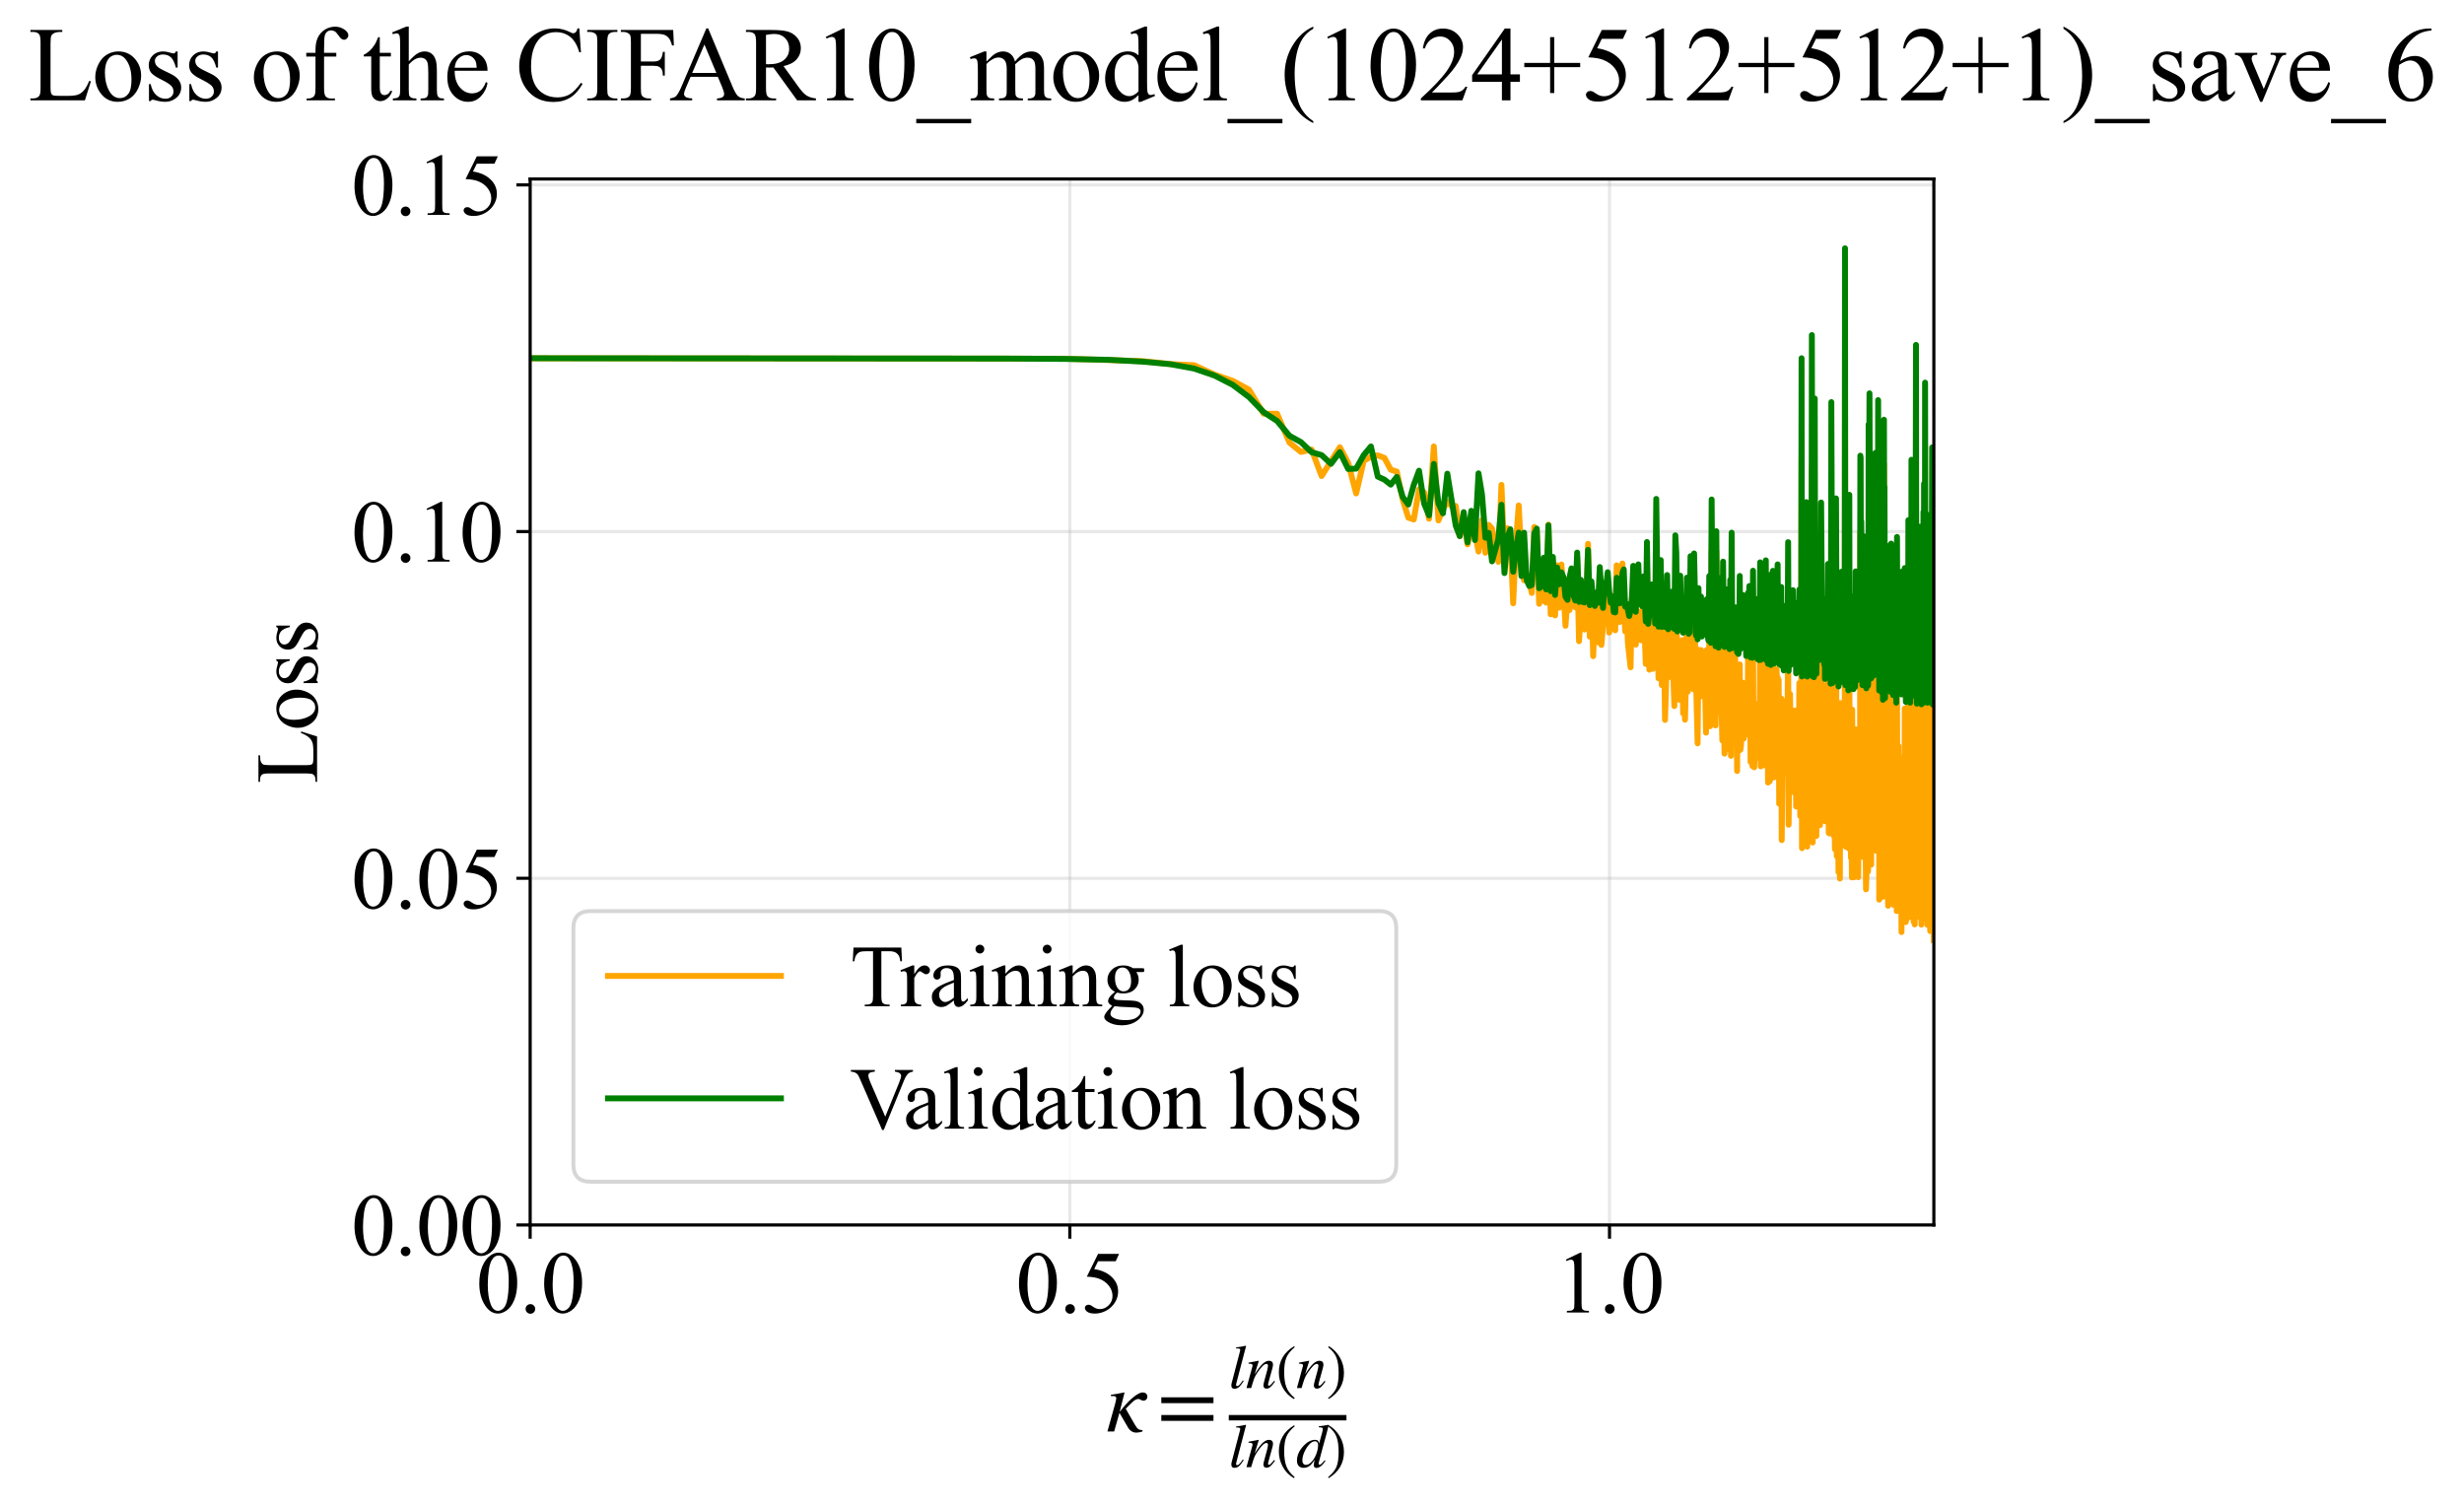 <?xml version="1.0" encoding="utf-8" standalone="no"?>
<!DOCTYPE svg PUBLIC "-//W3C//DTD SVG 1.1//EN"
  "http://www.w3.org/Graphics/SVG/1.1/DTD/svg11.dtd">
<svg xmlns:xlink="http://www.w3.org/1999/xlink" width="626.872pt" height="383.266pt" viewBox="0 0 626.872 383.266" xmlns="http://www.w3.org/2000/svg" version="1.1">
 <defs>
  <style type="text/css">*{stroke-linejoin: round; stroke-linecap: butt}</style>
 </defs>
 <g id="figure_1">
  <g id="patch_1">
   <path d="M 0 383.266 
L 626.872 383.266 
L 626.872 0 
L 0 0 
z
" style="fill: #ffffff"/>
  </g>
  <g id="axes_1">
   <g id="patch_2">
    <path d="M 134.876 311.644 
L 491.996 311.644 
L 491.996 45.532 
L 134.876 45.532 
z
" style="fill: #ffffff"/>
   </g>
   <g id="matplotlib.axis_1">
    <g id="xtick_1">
     <g id="line2d_1">
      <path d="M 134.876 311.644 
L 134.876 45.532 
" clip-path="url(#p94b5e198dc)" style="fill: none; stroke: #b0b0b0; stroke-opacity: 0.3; stroke-width: 0.8; stroke-linecap: square"/>
     </g>
     <g id="line2d_2">
      <defs>
       <path id="mb65a9b6ad0" d="M 0 0 
L 0 3.5 
" style="stroke: #000000; stroke-width: 0.8"/>
      </defs>
      <g>
       <use xlink:href="#mb65a9b6ad0" x="134.876" y="311.644" style="stroke: #000000; stroke-width: 0.8"/>
      </g>
     </g>
     <g id="text_1">
      <!-- 0.0 -->
      <g transform="translate(121.126 333.92) scale(0.22 -0.22)">
       <defs>
        <path id="TimesNewRomanPSMT-30" d="M 231 2094 
Q 231 2819 450 3342 
Q 669 3866 1031 4122 
Q 1313 4325 1613 4325 
Q 2100 4325 2488 3828 
Q 2972 3213 2972 2159 
Q 2972 1422 2759 906 
Q 2547 391 2217 158 
Q 1888 -75 1581 -75 
Q 975 -75 572 641 
Q 231 1244 231 2094 
z
M 844 2016 
Q 844 1141 1059 588 
Q 1238 122 1591 122 
Q 1759 122 1940 273 
Q 2122 425 2216 781 
Q 2359 1319 2359 2297 
Q 2359 3022 2209 3506 
Q 2097 3866 1919 4016 
Q 1791 4119 1609 4119 
Q 1397 4119 1231 3928 
Q 1006 3669 925 3112 
Q 844 2556 844 2016 
z
" transform="scale(0.016)"/>
        <path id="TimesNewRomanPSMT-2e" d="M 800 606 
Q 947 606 1047 504 
Q 1147 403 1147 259 
Q 1147 116 1045 14 
Q 944 -88 800 -88 
Q 656 -88 554 14 
Q 453 116 453 259 
Q 453 406 554 506 
Q 656 606 800 606 
z
" transform="scale(0.016)"/>
       </defs>
       <use xlink:href="#TimesNewRomanPSMT-30"/>
       <use xlink:href="#TimesNewRomanPSMT-2e" transform="translate(50 0)"/>
       <use xlink:href="#TimesNewRomanPSMT-30" transform="translate(75 0)"/>
      </g>
     </g>
    </g>
    <g id="xtick_2">
     <g id="line2d_3">
      <path d="M 272.178 311.644 
L 272.178 45.532 
" clip-path="url(#p94b5e198dc)" style="fill: none; stroke: #b0b0b0; stroke-opacity: 0.3; stroke-width: 0.8; stroke-linecap: square"/>
     </g>
     <g id="line2d_4">
      <g>
       <use xlink:href="#mb65a9b6ad0" x="272.178" y="311.644" style="stroke: #000000; stroke-width: 0.8"/>
      </g>
     </g>
     <g id="text_2">
      <!-- 0.5 -->
      <g transform="translate(258.428 333.92) scale(0.22 -0.22)">
       <defs>
        <path id="TimesNewRomanPSMT-35" d="M 2778 4238 
L 2534 3706 
L 1259 3706 
L 981 3138 
Q 1809 3016 2294 2522 
Q 2709 2097 2709 1522 
Q 2709 1188 2573 903 
Q 2438 619 2231 419 
Q 2025 219 1772 97 
Q 1413 -75 1034 -75 
Q 653 -75 479 54 
Q 306 184 306 341 
Q 306 428 378 495 
Q 450 563 559 563 
Q 641 563 702 538 
Q 763 513 909 409 
Q 1144 247 1384 247 
Q 1750 247 2026 523 
Q 2303 800 2303 1197 
Q 2303 1581 2056 1914 
Q 1809 2247 1375 2428 
Q 1034 2569 447 2591 
L 1259 4238 
L 2778 4238 
z
" transform="scale(0.016)"/>
       </defs>
       <use xlink:href="#TimesNewRomanPSMT-30"/>
       <use xlink:href="#TimesNewRomanPSMT-2e" transform="translate(50 0)"/>
       <use xlink:href="#TimesNewRomanPSMT-35" transform="translate(75 0)"/>
      </g>
     </g>
    </g>
    <g id="xtick_3">
     <g id="line2d_5">
      <path d="M 409.48 311.644 
L 409.48 45.532 
" clip-path="url(#p94b5e198dc)" style="fill: none; stroke: #b0b0b0; stroke-opacity: 0.3; stroke-width: 0.8; stroke-linecap: square"/>
     </g>
     <g id="line2d_6">
      <g>
       <use xlink:href="#mb65a9b6ad0" x="409.48" y="311.644" style="stroke: #000000; stroke-width: 0.8"/>
      </g>
     </g>
     <g id="text_3">
      <!-- 1.0 -->
      <g transform="translate(395.73 333.92) scale(0.22 -0.22)">
       <defs>
        <path id="TimesNewRomanPSMT-31" d="M 750 3822 
L 1781 4325 
L 1884 4325 
L 1884 747 
Q 1884 391 1914 303 
Q 1944 216 2037 169 
Q 2131 122 2419 116 
L 2419 0 
L 825 0 
L 825 116 
Q 1125 122 1212 167 
Q 1300 213 1334 289 
Q 1369 366 1369 747 
L 1369 3034 
Q 1369 3497 1338 3628 
Q 1316 3728 1258 3775 
Q 1200 3822 1119 3822 
Q 1003 3822 797 3725 
L 750 3822 
z
" transform="scale(0.016)"/>
       </defs>
       <use xlink:href="#TimesNewRomanPSMT-31"/>
       <use xlink:href="#TimesNewRomanPSMT-2e" transform="translate(50 0)"/>
       <use xlink:href="#TimesNewRomanPSMT-30" transform="translate(75 0)"/>
      </g>
     </g>
    </g>
    <g id="text_4">
     <!-- $\kappa  = \frac{ln(n)}{ln(d)}$ -->
     <g transform="translate(281.426 364.186) scale(0.22 -0.22)">
      <defs>
       <path id="STIXGeneral-Italic-3ba" d="M 979 1440 
L 998 1446 
Q 1850 2541 2464 2790 
Q 2547 2822 2630 2822 
Q 2797 2822 2886 2736 
Q 2976 2650 2976 2522 
Q 2976 2387 2893 2307 
Q 2810 2227 2682 2227 
Q 2605 2227 2502 2288 
Q 2400 2349 2336 2349 
Q 2170 2349 1990 2205 
Q 1811 2061 1414 1645 
L 2042 544 
Q 2202 262 2310 182 
Q 2419 102 2624 102 
L 2624 0 
Q 2374 -83 2182 -83 
Q 1786 -83 1555 326 
L 960 1350 
L 576 0 
L 90 0 
L 640 1978 
Q 730 2317 730 2406 
Q 730 2560 518 2560 
L 339 2560 
L 339 2650 
Q 678 2694 1306 2822 
L 1325 2803 
L 979 1440 
z
" transform="scale(0.016)"/>
       <path id="STIXGeneral-Regular-3d" d="M 4077 2048 
L 307 2048 
L 307 2470 
L 4077 2470 
L 4077 2048 
z
M 4077 768 
L 307 768 
L 307 1190 
L 4077 1190 
L 4077 768 
z
" transform="scale(0.016)"/>
       <path id="STIXGeneral-Italic-6c" d="M 1786 4339 
L 806 595 
Q 755 410 755 320 
Q 755 205 864 205 
Q 1037 205 1293 570 
L 1453 794 
L 1542 730 
Q 1254 275 1046 102 
Q 838 -70 576 -70 
Q 262 -70 262 288 
Q 262 397 288 480 
L 1165 3834 
Q 1184 3898 1184 3955 
Q 1184 4096 870 4096 
L 755 4096 
L 755 4198 
Q 1203 4250 1747 4371 
L 1786 4339 
z
" transform="scale(0.016)"/>
       <path id="STIXGeneral-Italic-6e" d="M 2944 749 
L 3034 666 
Q 2707 218 2534 80 
Q 2362 -58 2138 -58 
Q 2010 -58 1923 28 
Q 1837 115 1837 288 
Q 1837 390 1939 768 
L 2221 1805 
Q 2310 2150 2310 2310 
Q 2310 2496 2157 2496 
Q 1971 2496 1750 2275 
Q 1530 2054 1210 1587 
Q 998 1274 899 1024 
Q 800 774 570 0 
L 90 0 
L 704 2240 
Q 717 2304 717 2349 
Q 717 2445 630 2480 
Q 544 2515 301 2522 
L 301 2624 
Q 550 2675 857 2729 
Q 1165 2784 1338 2822 
L 1363 2810 
L 934 1414 
Q 1408 2170 1753 2496 
Q 2099 2822 2413 2822 
Q 2611 2822 2720 2716 
Q 2829 2611 2829 2432 
Q 2829 2272 2765 2048 
L 2406 749 
Q 2317 429 2317 358 
Q 2317 243 2419 243 
Q 2541 243 2810 582 
Q 2854 634 2944 749 
z
" transform="scale(0.016)"/>
       <path id="STIXGeneral-Regular-28" d="M 1946 -1030 
L 1869 -1133 
Q 1126 -710 716 32 
Q 307 774 307 1613 
Q 307 3386 1888 4326 
L 1946 4224 
Q 1293 3667 1075 3126 
Q 858 2586 858 1632 
Q 858 685 1082 96 
Q 1306 -493 1946 -1030 
z
" transform="scale(0.016)"/>
       <path id="STIXGeneral-Regular-29" d="M 186 4224 
L 262 4326 
Q 992 3891 1408 3148 
Q 1824 2406 1824 1581 
Q 1824 -166 243 -1133 
L 186 -1030 
Q 845 -486 1059 54 
Q 1274 595 1274 1562 
Q 1274 2534 1059 3120 
Q 845 3706 186 4224 
z
" transform="scale(0.016)"/>
       <path id="STIXGeneral-Italic-64" d="M 3334 4371 
L 3373 4333 
L 3123 3360 
L 2739 1958 
Q 2323 429 2323 384 
Q 2323 256 2438 256 
Q 2522 256 2614 336 
Q 2707 416 2963 710 
L 3040 646 
Q 2547 -83 2099 -83 
Q 1978 -83 1907 -6 
Q 1837 70 1837 205 
Q 1837 397 1920 774 
Q 1645 307 1379 118 
Q 1114 -70 781 -70 
Q 461 -70 278 125 
Q 96 320 96 678 
Q 96 1440 713 2131 
Q 1331 2822 1965 2822 
Q 2163 2822 2256 2732 
Q 2349 2643 2381 2451 
L 2387 2451 
L 2675 3494 
Q 2765 3808 2765 3949 
Q 2765 4051 2694 4076 
Q 2624 4102 2355 4115 
L 2355 4224 
Q 2848 4269 3334 4371 
z
M 2278 2310 
Q 2278 2477 2185 2576 
Q 2093 2675 1978 2675 
Q 1677 2675 1395 2381 
Q 1075 2042 864 1571 
Q 653 1101 653 704 
Q 653 486 752 361 
Q 851 237 1024 237 
Q 1312 237 1606 550 
Q 1901 864 2089 1350 
Q 2278 1837 2278 2310 
z
" transform="scale(0.016)"/>
      </defs>
      <use xlink:href="#STIXGeneral-Italic-3ba" transform="translate(0 0.003)"/>
      <use xlink:href="#STIXGeneral-Regular-3d" transform="translate(58.84 0.003)"/>
      <use xlink:href="#STIXGeneral-Italic-6c" transform="translate(141.78 50.192) scale(0.7)"/>
      <use xlink:href="#STIXGeneral-Italic-6e" transform="translate(161.24 50.192) scale(0.7)"/>
      <use xlink:href="#STIXGeneral-Regular-28" transform="translate(196.24 50.192) scale(0.7)"/>
      <use xlink:href="#STIXGeneral-Italic-6e" transform="translate(219.55 50.192) scale(0.7)"/>
      <use xlink:href="#STIXGeneral-Regular-29" transform="translate(254.55 50.192) scale(0.7)"/>
      <use xlink:href="#STIXGeneral-Italic-6c" transform="translate(141.78 -41.258) scale(0.7)"/>
      <use xlink:href="#STIXGeneral-Italic-6e" transform="translate(161.24 -41.258) scale(0.7)"/>
      <use xlink:href="#STIXGeneral-Regular-28" transform="translate(196.24 -41.258) scale(0.7)"/>
      <use xlink:href="#STIXGeneral-Italic-64" transform="translate(219.55 -41.258) scale(0.7)"/>
      <use xlink:href="#STIXGeneral-Regular-29" transform="translate(254.55 -41.258) scale(0.7)"/>
      <path d="M 141.78 12.8 
L 141.78 19.05 
L 277.86 19.05 
L 277.86 12.8 
L 141.78 12.8 
z
"/>
     </g>
    </g>
   </g>
   <g id="matplotlib.axis_2">
    <g id="ytick_1">
     <g id="line2d_7">
      <path d="M 134.876 311.644 
L 491.996 311.644 
" clip-path="url(#p94b5e198dc)" style="fill: none; stroke: #b0b0b0; stroke-opacity: 0.3; stroke-width: 0.8; stroke-linecap: square"/>
     </g>
     <g id="line2d_8">
      <defs>
       <path id="m7fcd2f2932" d="M 0 0 
L -3.5 0 
" style="stroke: #000000; stroke-width: 0.8"/>
      </defs>
      <g>
       <use xlink:href="#m7fcd2f2932" x="134.876" y="311.644" style="stroke: #000000; stroke-width: 0.8"/>
      </g>
     </g>
     <g id="text_5">
      <!-- 0.00 -->
      <g transform="translate(89.376 319.282) scale(0.22 -0.22)">
       <use xlink:href="#TimesNewRomanPSMT-30"/>
       <use xlink:href="#TimesNewRomanPSMT-2e" transform="translate(50 0)"/>
       <use xlink:href="#TimesNewRomanPSMT-30" transform="translate(75 0)"/>
       <use xlink:href="#TimesNewRomanPSMT-30" transform="translate(125 0)"/>
      </g>
     </g>
    </g>
    <g id="ytick_2">
     <g id="line2d_9">
      <path d="M 134.876 223.443 
L 491.996 223.443 
" clip-path="url(#p94b5e198dc)" style="fill: none; stroke: #b0b0b0; stroke-opacity: 0.3; stroke-width: 0.8; stroke-linecap: square"/>
     </g>
     <g id="line2d_10">
      <g>
       <use xlink:href="#m7fcd2f2932" x="134.876" y="223.443" style="stroke: #000000; stroke-width: 0.8"/>
      </g>
     </g>
     <g id="text_6">
      <!-- 0.05 -->
      <g transform="translate(89.376 231.082) scale(0.22 -0.22)">
       <use xlink:href="#TimesNewRomanPSMT-30"/>
       <use xlink:href="#TimesNewRomanPSMT-2e" transform="translate(50 0)"/>
       <use xlink:href="#TimesNewRomanPSMT-30" transform="translate(75 0)"/>
       <use xlink:href="#TimesNewRomanPSMT-35" transform="translate(125 0)"/>
      </g>
     </g>
    </g>
    <g id="ytick_3">
     <g id="line2d_11">
      <path d="M 134.876 135.243 
L 491.996 135.243 
" clip-path="url(#p94b5e198dc)" style="fill: none; stroke: #b0b0b0; stroke-opacity: 0.3; stroke-width: 0.8; stroke-linecap: square"/>
     </g>
     <g id="line2d_12">
      <g>
       <use xlink:href="#m7fcd2f2932" x="134.876" y="135.243" style="stroke: #000000; stroke-width: 0.8"/>
      </g>
     </g>
     <g id="text_7">
      <!-- 0.10 -->
      <g transform="translate(89.376 142.882) scale(0.22 -0.22)">
       <use xlink:href="#TimesNewRomanPSMT-30"/>
       <use xlink:href="#TimesNewRomanPSMT-2e" transform="translate(50 0)"/>
       <use xlink:href="#TimesNewRomanPSMT-31" transform="translate(75 0)"/>
       <use xlink:href="#TimesNewRomanPSMT-30" transform="translate(125 0)"/>
      </g>
     </g>
    </g>
    <g id="ytick_4">
     <g id="line2d_13">
      <path d="M 134.876 47.043 
L 491.996 47.043 
" clip-path="url(#p94b5e198dc)" style="fill: none; stroke: #b0b0b0; stroke-opacity: 0.3; stroke-width: 0.8; stroke-linecap: square"/>
     </g>
     <g id="line2d_14">
      <g>
       <use xlink:href="#m7fcd2f2932" x="134.876" y="47.043" style="stroke: #000000; stroke-width: 0.8"/>
      </g>
     </g>
     <g id="text_8">
      <!-- 0.15 -->
      <g transform="translate(89.376 54.682) scale(0.22 -0.22)">
       <use xlink:href="#TimesNewRomanPSMT-30"/>
       <use xlink:href="#TimesNewRomanPSMT-2e" transform="translate(50 0)"/>
       <use xlink:href="#TimesNewRomanPSMT-31" transform="translate(75 0)"/>
       <use xlink:href="#TimesNewRomanPSMT-35" transform="translate(125 0)"/>
      </g>
     </g>
    </g>
    <g id="text_9">
     <!-- Loss -->
     <g transform="translate(80.67 199.369) rotate(-90) scale(0.22 -0.22)">
      <defs>
       <path id="TimesNewRomanPSMT-4c" d="M 3669 1172 
L 3772 1150 
L 3409 0 
L 128 0 
L 128 116 
L 288 116 
Q 556 116 672 291 
Q 738 391 738 753 
L 738 3488 
Q 738 3884 650 3984 
Q 528 4122 288 4122 
L 128 4122 
L 128 4238 
L 2047 4238 
L 2047 4122 
Q 1709 4125 1573 4059 
Q 1438 3994 1388 3894 
Q 1338 3794 1338 3416 
L 1338 753 
Q 1338 494 1388 397 
Q 1425 331 1503 300 
Q 1581 269 1991 269 
L 2300 269 
Q 2788 269 2984 341 
Q 3181 413 3343 595 
Q 3506 778 3669 1172 
z
" transform="scale(0.016)"/>
       <path id="TimesNewRomanPSMT-6f" d="M 1600 2947 
Q 2250 2947 2644 2453 
Q 2978 2031 2978 1484 
Q 2978 1100 2793 706 
Q 2609 313 2286 112 
Q 1963 -88 1566 -88 
Q 919 -88 538 428 
Q 216 863 216 1403 
Q 216 1797 411 2186 
Q 606 2575 925 2761 
Q 1244 2947 1600 2947 
z
M 1503 2744 
Q 1338 2744 1170 2645 
Q 1003 2547 900 2300 
Q 797 2053 797 1666 
Q 797 1041 1045 587 
Q 1294 134 1700 134 
Q 2003 134 2200 384 
Q 2397 634 2397 1244 
Q 2397 2006 2069 2444 
Q 1847 2744 1503 2744 
z
" transform="scale(0.016)"/>
       <path id="TimesNewRomanPSMT-73" d="M 2050 2947 
L 2050 1972 
L 1947 1972 
Q 1828 2431 1642 2597 
Q 1456 2763 1169 2763 
Q 950 2763 815 2647 
Q 681 2531 681 2391 
Q 681 2216 781 2091 
Q 878 1963 1175 1819 
L 1631 1597 
Q 2266 1288 2266 781 
Q 2266 391 1970 151 
Q 1675 -88 1309 -88 
Q 1047 -88 709 6 
Q 606 38 541 38 
Q 469 38 428 -44 
L 325 -44 
L 325 978 
L 428 978 
Q 516 541 762 319 
Q 1009 97 1316 97 
Q 1531 97 1667 223 
Q 1803 350 1803 528 
Q 1803 744 1651 891 
Q 1500 1038 1047 1263 
Q 594 1488 453 1669 
Q 313 1847 313 2119 
Q 313 2472 555 2709 
Q 797 2947 1181 2947 
Q 1350 2947 1591 2875 
Q 1750 2828 1803 2828 
Q 1853 2828 1881 2850 
Q 1909 2872 1947 2947 
L 2050 2947 
z
" transform="scale(0.016)"/>
      </defs>
      <use xlink:href="#TimesNewRomanPSMT-4c"/>
      <use xlink:href="#TimesNewRomanPSMT-6f" transform="translate(61.084 0)"/>
      <use xlink:href="#TimesNewRomanPSMT-73" transform="translate(111.084 0)"/>
      <use xlink:href="#TimesNewRomanPSMT-73" transform="translate(150 0)"/>
     </g>
    </g>
   </g>
   <g id="line2d_15">
    <path d="M 134.876 91.149 
L 270.962 91.259 
L 290.685 91.873 
L 297.779 92.619 
L 303.793 92.913 
L 309.013 95.311 
L 313.625 96.902 
L 317.756 99.131 
L 321.496 105.256 
L 324.913 105.262 
L 328.059 112.616 
L 330.974 114.974 
L 333.688 114.376 
L 336.229 121.111 
L 340.868 113.78 
L 342.998 117.759 
L 345.02 125.537 
L 346.943 117.247 
L 348.778 116.204 
L 350.531 115.856 
L 352.21 116.495 
L 353.821 119.492 
L 355.368 119.985 
L 356.858 127.092 
L 358.293 131.696 
L 359.679 132.163 
L 361.017 124.511 
L 362.312 125.264 
L 363.566 131.982 
L 364.781 113.576 
L 365.96 132.396 
L 367.106 129.553 
L 368.218 127.654 
L 369.301 128.72 
L 370.355 128.729 
L 371.381 136.382 
L 372.382 132.244 
L 373.357 138.498 
L 374.31 134.122 
L 375.24 135.507 
L 376.149 140.328 
L 377.037 132.377 
L 377.906 140.633 
L 378.756 133.548 
L 379.588 134.486 
L 381.202 142.936 
L 381.985 123.362 
L 382.753 141.896 
L 383.506 134.384 
L 384.245 136.808 
L 384.971 153.491 
L 385.683 137.848 
L 386.383 128.588 
L 387.071 142.187 
L 387.747 147.646 
L 388.412 146.157 
L 389.066 147.941 
L 389.709 150.859 
L 390.342 134.074 
L 390.965 134.999 
L 391.578 153.61 
L 392.182 149.491 
L 392.777 152.85 
L 393.363 153.313 
L 393.94 133.461 
L 394.51 156.276 
L 395.071 155.26 
L 395.624 156.565 
L 396.17 143.821 
L 396.708 154.586 
L 397.239 143.613 
L 397.763 150.255 
L 398.28 159.207 
L 398.791 152.04 
L 399.295 155.218 
L 399.793 152.345 
L 400.284 152.869 
L 400.77 154.497 
L 401.249 141.882 
L 401.723 163.123 
L 402.654 149.243 
L 403.112 160.153 
L 403.564 156.43 
L 404.011 138.36 
L 404.453 161.959 
L 404.891 150.561 
L 405.323 166.936 
L 405.751 156.191 
L 406.174 155.351 
L 406.593 163.426 
L 407.007 151.696 
L 407.417 164.079 
L 407.823 159.105 
L 408.225 150.799 
L 408.623 155.651 
L 409.017 153.303 
L 409.407 160.925 
L 409.793 153.614 
L 410.175 159.139 
L 410.554 157.572 
L 410.929 160.358 
L 411.301 143.826 
L 411.669 156.47 
L 412.034 158.242 
L 412.395 154.818 
L 412.753 143.365 
L 413.46 160.638 
L 413.809 154.422 
L 414.155 163.621 
L 414.837 169.769 
L 415.174 151.918 
L 415.508 160.149 
L 415.839 145.963 
L 416.168 163.999 
L 416.494 155.83 
L 416.817 155.597 
L 417.455 162.889 
L 417.771 161.244 
L 418.084 151.414 
L 418.702 168.912 
L 419.008 144.462 
L 419.612 170.375 
L 419.911 167.525 
L 420.208 150.745 
L 420.502 170.166 
L 420.794 148.728 
L 421.084 164.047 
L 421.372 137.662 
L 421.942 172.561 
L 422.223 162.955 
L 422.503 158.867 
L 422.781 174.294 
L 423.057 169.915 
L 423.331 163.677 
L 423.603 183.149 
L 423.873 174.198 
L 424.142 154.471 
L 424.408 172.397 
L 424.673 158.663 
L 424.936 171.399 
L 425.197 169.881 
L 425.715 171.667 
L 425.971 179.634 
L 426.226 149.863 
L 426.479 153.341 
L 426.73 168.331 
L 426.98 164.929 
L 427.228 178.024 
L 427.475 163.761 
L 427.72 169.847 
L 427.964 162.843 
L 428.206 181.499 
L 428.447 166.42 
L 428.686 183.098 
L 428.924 173.382 
L 429.16 157.306 
L 429.395 175.966 
L 429.629 170.936 
L 429.861 174.881 
L 430.092 160.238 
L 430.321 161.787 
L 430.549 162.537 
L 430.776 175.347 
L 431.002 159.801 
L 431.226 162.384 
L 431.892 189.12 
L 432.111 165.308 
L 432.329 173.363 
L 432.546 177.243 
L 432.762 165.381 
L 432.977 174.36 
L 433.19 174.23 
L 433.614 172.366 
L 433.824 176.363 
L 434.033 186.396 
L 434.24 165.354 
L 434.653 183.893 
L 434.857 163.307 
L 435.061 184.754 
L 435.264 182.723 
L 435.465 140.223 
L 435.666 168.502 
L 435.865 162.772 
L 436.064 166.377 
L 436.261 180.163 
L 436.458 184.567 
L 436.653 140.292 
L 436.848 174.604 
L 437.041 172.785 
L 437.234 179.109 
L 437.426 164.796 
L 437.617 181.133 
L 437.807 173.887 
L 438.184 188.369 
L 438.371 152.321 
L 438.557 182.606 
L 438.743 191.733 
L 438.927 173.874 
L 439.111 175.176 
L 439.294 160.365 
L 439.476 176.45 
L 439.657 175.435 
L 439.838 167.446 
L 440.017 190.734 
L 440.196 167.81 
L 440.374 192.294 
L 440.551 153.383 
L 440.728 186.234 
L 440.903 174.207 
L 441.078 178.134 
L 441.425 165.784 
L 441.598 180.403 
L 441.77 171.109 
L 441.941 196.148 
L 442.111 172.942 
L 442.281 191.097 
L 442.618 169.03 
L 442.785 190.75 
L 442.952 189.454 
L 443.118 177.145 
L 443.283 176.965 
L 443.448 173.695 
L 443.612 187.9 
L 443.775 182.143 
L 443.938 183.05 
L 444.1 178.604 
L 444.261 185.215 
L 444.422 175.035 
L 444.582 186.86 
L 444.741 165.306 
L 444.9 186.952 
L 445.058 186.794 
L 445.215 178.751 
L 445.372 193.861 
L 445.528 176.592 
L 445.839 194.899 
L 445.993 164.297 
L 446.147 193.029 
L 446.3 195.215 
L 446.605 181.407 
L 446.757 179.076 
L 446.907 186.556 
L 447.058 182.565 
L 447.207 190.204 
L 447.357 187.835 
L 447.505 192.909 
L 447.653 191.269 
L 447.801 159.142 
L 447.948 194.98 
L 448.094 193.707 
L 448.24 185.169 
L 448.385 164.718 
L 448.53 193.368 
L 448.674 194.707 
L 448.818 186.858 
L 448.961 168.972 
L 449.104 186.67 
L 449.246 165.178 
L 449.388 193.562 
L 449.529 166.686 
L 449.81 199.089 
L 450.089 174.351 
L 450.228 198.758 
L 450.366 191.934 
L 450.504 198.133 
L 450.641 168.909 
L 450.778 190.867 
L 450.914 193.953 
L 451.05 163.267 
L 451.185 193.808 
L 451.32 197.762 
L 451.455 188.649 
L 451.722 186.856 
L 451.855 194.455 
L 451.988 170.298 
L 452.12 177.477 
L 452.252 172.307 
L 452.383 191.466 
L 452.514 172.981 
L 452.645 204.457 
L 452.775 187.232 
L 452.905 198.934 
L 453.163 177.704 
L 453.291 213.733 
L 453.674 180.225 
L 453.927 196.888 
L 454.053 189.952 
L 454.178 196.77 
L 454.303 178.304 
L 454.428 192.673 
L 454.552 191.143 
L 454.676 192.034 
L 454.923 162.627 
L 455.046 209.818 
L 455.412 176.574 
L 455.654 201.55 
L 455.895 186.518 
L 456.015 191.082 
L 456.134 181.844 
L 456.372 201.503 
L 456.491 196.841 
L 456.609 180.76 
L 456.726 191.351 
L 456.844 188.253 
L 456.961 205.191 
L 457.077 187.455 
L 457.194 193.337 
L 457.31 193.442 
L 457.425 202.922 
L 457.541 202.887 
L 457.77 173.774 
L 457.998 207.596 
L 458.112 205.737 
L 458.225 196.545 
L 458.338 116.448 
L 458.451 215.779 
L 458.675 190.879 
L 458.787 193.199 
L 458.899 199.191 
L 459.12 186.92 
L 459.341 205.436 
L 459.451 197.264 
L 459.561 167.505 
L 459.67 173.046 
L 459.779 215.398 
L 460.104 171.492 
L 460.319 209.067 
L 460.426 204.663 
L 460.533 207.856 
L 460.64 192.288 
L 460.852 196.22 
L 460.958 119.262 
L 461.169 214.335 
L 461.273 204.533 
L 461.378 206.596 
L 461.587 200.725 
L 461.69 128.255 
L 461.794 173.824 
L 461.897 171.165 
L 462 177.083 
L 462.103 212.682 
L 462.308 189.51 
L 462.41 202.353 
L 462.511 198.064 
L 462.613 198.489 
L 462.714 209.219 
L 462.815 189.095 
L 462.915 195.265 
L 463.016 209.941 
L 463.316 155.44 
L 463.514 195.811 
L 463.613 202.262 
L 463.712 195.927 
L 463.81 197.957 
L 463.908 195.622 
L 464.006 196.159 
L 464.104 203.231 
L 464.201 202.29 
L 464.298 208.931 
L 464.395 202.374 
L 464.492 174.438 
L 464.589 201.621 
L 464.685 200.864 
L 464.781 206.12 
L 464.877 190.323 
L 464.972 196.448 
L 465.067 165.15 
L 465.257 211.922 
L 465.352 201.218 
L 465.446 212.053 
L 465.541 183.492 
L 465.728 205.881 
L 465.915 125.989 
L 466.194 206.04 
L 466.378 192.948 
L 466.47 194.938 
L 466.562 212.678 
L 466.654 211.448 
L 466.745 209.78 
L 466.836 216.056 
L 467.109 152.167 
L 467.289 217.788 
L 467.469 196.981 
L 467.737 221.879 
L 467.914 207.294 
L 468.003 205.388 
L 468.091 223.507 
L 468.179 178.877 
L 468.267 189.524 
L 468.355 187.64 
L 468.442 195.356 
L 468.53 182.034 
L 468.704 199.283 
L 468.791 207.663 
L 468.963 188.747 
L 469.05 197.562 
L 469.136 190.834 
L 469.222 214.965 
L 469.307 212.975 
L 469.393 90.632 
L 469.563 215.402 
L 469.648 200.356 
L 469.817 214.184 
L 469.902 209.18 
L 469.986 186.027 
L 470.07 206.68 
L 470.154 206.628 
L 470.321 215.833 
L 470.487 167.134 
L 470.653 210.756 
L 470.735 198.211 
L 470.9 218.179 
L 470.982 203.256 
L 471.146 223.219 
L 471.227 180.547 
L 471.39 212.604 
L 471.471 222.795 
L 471.552 213.597 
L 471.633 223.188 
L 471.794 207.709 
L 471.874 217.838 
L 471.954 217.158 
L 472.114 185.538 
L 472.194 219.223 
L 472.273 204.182 
L 472.352 209.229 
L 472.431 205.911 
L 472.51 216.109 
L 472.668 206.425 
L 472.746 223.157 
L 472.903 192.907 
L 472.981 197.333 
L 473.059 204.909 
L 473.137 190.083 
L 473.214 197.927 
L 473.292 135.419 
L 473.369 140.146 
L 473.446 189.761 
L 473.523 162.752 
L 473.83 217.987 
L 473.906 210.819 
L 473.982 213.357 
L 474.134 166.769 
L 474.209 205.99 
L 474.285 186.024 
L 474.511 214.753 
L 474.586 207.797 
L 474.735 226.254 
L 474.884 221.222 
L 474.958 200.943 
L 475.032 215.728 
L 475.106 196.27 
L 475.254 221.701 
L 475.327 216.2 
L 475.401 138.304 
L 475.474 166.055 
L 475.547 159.744 
L 475.62 123.604 
L 475.766 200.906 
L 475.838 213.596 
L 475.911 209.36 
L 476.055 219.982 
L 476.271 153.226 
L 476.343 177.538 
L 476.557 199.248 
L 476.628 194.915 
L 476.7 214.164 
L 476.77 205.865 
L 476.841 164.171 
L 476.912 210.213 
L 476.982 191.484 
L 477.053 183.709 
L 477.123 143.67 
L 477.333 216.46 
L 477.542 170.487 
L 477.75 203.37 
L 477.819 130.663 
L 477.888 168.558 
L 477.957 161.804 
L 478.026 138.9 
L 478.094 228.883 
L 478.163 212.99 
L 478.368 167.065 
L 478.503 215.857 
L 478.571 210.818 
L 478.639 153.066 
L 478.706 228.22 
L 478.774 218.63 
L 478.841 214.267 
L 479.042 225.933 
L 479.109 201.928 
L 479.176 217.412 
L 479.243 213.907 
L 479.309 118.023 
L 479.375 179.479 
L 479.442 147.882 
L 479.574 228.083 
L 479.64 211.985 
L 479.706 217.228 
L 479.772 217.035 
L 479.837 208.652 
L 479.903 180.667 
L 479.968 188.583 
L 480.033 222.081 
L 480.099 194.574 
L 480.164 226.618 
L 480.229 214.488 
L 480.358 230.435 
L 480.423 227.184 
L 480.681 181.313 
L 480.745 193.634 
L 480.809 165.048 
L 481 227.872 
L 481.064 217.612 
L 481.128 183.568 
L 481.191 205.308 
L 481.254 181.597 
L 481.381 221.269 
L 481.444 187.581 
L 481.569 225.13 
L 481.695 219.23 
L 481.757 230.219 
L 481.82 221.208 
L 481.882 172.146 
L 481.944 199.711 
L 482.006 223.976 
L 482.069 212.612 
L 482.13 193.36 
L 482.316 213.855 
L 482.377 225.906 
L 482.439 222.499 
L 482.5 213.813 
L 482.561 231.786 
L 482.623 171.415 
L 482.684 201.463 
L 482.745 226.925 
L 482.805 222.067 
L 482.866 229.628 
L 482.927 227.203 
L 482.988 189.8 
L 483.048 197.34 
L 483.109 225.402 
L 483.169 201.17 
L 483.229 215.163 
L 483.349 226.509 
L 483.409 224.525 
L 483.529 200.309 
L 483.767 237.126 
L 483.827 192.887 
L 483.886 194.289 
L 483.945 194.939 
L 484.063 221.223 
L 484.122 209.344 
L 484.181 214.992 
L 484.24 222.565 
L 484.298 218.755 
L 484.357 197.639 
L 484.415 207.134 
L 484.474 230.255 
L 484.532 216.32 
L 484.59 180.275 
L 484.764 219.41 
L 484.822 234.595 
L 484.88 234.371 
L 485.053 197.015 
L 485.11 233.839 
L 485.167 203.64 
L 485.225 217.822 
L 485.282 202.233 
L 485.339 206.268 
L 485.396 208.25 
L 485.453 205.727 
L 485.51 159.454 
L 485.623 230.518 
L 485.68 226.191 
L 485.737 229.444 
L 485.849 223.045 
L 485.962 233.214 
L 486.13 207.97 
L 486.186 220.179 
L 486.242 218.21 
L 486.298 152.454 
L 486.353 165.2 
L 486.464 229.94 
L 486.52 226.984 
L 486.631 217.233 
L 486.686 229.607 
L 486.741 207.114 
L 486.796 224.426 
L 486.851 234.487 
L 486.906 219.93 
L 486.961 223.67 
L 487.015 221.242 
L 487.07 205.668 
L 487.125 235.185 
L 487.179 216.903 
L 487.234 228.042 
L 487.288 220.535 
L 487.451 117.129 
L 487.559 230.993 
L 487.613 225.84 
L 487.72 231.385 
L 487.774 231.315 
L 487.828 208.787 
L 487.881 216.51 
L 487.988 228.325 
L 488.042 183.121 
L 488.095 205.172 
L 488.148 233.254 
L 488.201 188.386 
L 488.254 227.888 
L 488.307 221.835 
L 488.518 160.053 
L 488.624 231.301 
L 488.729 196.801 
L 488.833 235.247 
L 488.885 199.506 
L 488.938 229.8 
L 488.99 219.01 
L 489.042 225.776 
L 489.146 208.897 
L 489.197 197.093 
L 489.301 227.008 
L 489.352 171.815 
L 489.404 179.533 
L 489.455 232.028 
L 489.507 163.911 
L 489.558 181.133 
L 489.661 233.671 
L 489.712 225.364 
L 489.763 137.773 
L 489.814 168.455 
L 489.967 207.523 
L 490.068 224.802 
L 490.169 197.98 
L 490.22 210.368 
L 490.32 197.397 
L 490.371 235.312 
L 490.421 230.484 
L 490.471 200.586 
L 490.521 226.262 
L 490.571 224.795 
L 490.621 229.232 
L 490.671 228.806 
L 490.771 173.746 
L 490.87 222.921 
L 490.92 198.062 
L 490.969 220.66 
L 491.019 223.548 
L 491.068 236.873 
L 491.118 234.57 
L 491.216 175.734 
L 491.315 231.599 
L 491.413 231.181 
L 491.559 155.734 
L 491.608 168.767 
L 491.705 231.478 
L 491.754 225.301 
L 491.802 213.194 
L 491.948 170.687 
L 491.996 239.164 
L 491.996 239.164 
" clip-path="url(#p94b5e198dc)" style="fill: none; stroke: #ffa500; stroke-width: 1.5; stroke-linecap: square"/>
   </g>
   <g id="line2d_16">
    <path d="M 134.876 91.142 
L 255.532 91.221 
L 270.962 91.311 
L 282.039 91.541 
L 290.685 92.002 
L 297.779 92.658 
L 303.793 93.768 
L 309.013 95.552 
L 313.625 97.908 
L 317.756 101.013 
L 321.496 104.863 
L 324.913 107.095 
L 328.059 110.861 
L 330.974 112.477 
L 333.688 115.044 
L 336.229 115.782 
L 338.616 118.004 
L 340.868 115.021 
L 342.998 119.313 
L 345.02 119.223 
L 346.943 115.792 
L 348.778 113.586 
L 350.531 121.259 
L 352.21 122.025 
L 353.821 123.294 
L 355.368 121.341 
L 356.858 126.427 
L 358.293 128.352 
L 359.679 123.359 
L 361.017 119.751 
L 362.312 128.111 
L 363.566 131.116 
L 364.781 118.029 
L 365.96 128.067 
L 367.106 130.593 
L 368.218 120.502 
L 370.355 133.737 
L 371.381 136.39 
L 372.382 130.297 
L 373.357 137.972 
L 374.31 129.958 
L 375.24 137.403 
L 376.149 120.423 
L 377.037 125.784 
L 377.906 136.801 
L 378.756 135.584 
L 379.588 142.816 
L 381.202 137.159 
L 381.985 128.409 
L 382.753 145.795 
L 383.506 136.843 
L 384.245 134.656 
L 384.971 145.464 
L 385.683 139.681 
L 386.383 135.502 
L 387.071 146.556 
L 387.747 135.527 
L 388.412 147.626 
L 389.066 149.084 
L 389.709 148.829 
L 390.342 135.72 
L 390.965 134.492 
L 391.578 149.66 
L 392.182 149.199 
L 392.777 141.881 
L 393.363 149.947 
L 393.94 133.643 
L 394.51 150.392 
L 395.071 141.685 
L 395.624 151.361 
L 396.17 144.397 
L 396.708 148.646 
L 397.239 145.6 
L 397.763 146.818 
L 398.28 151.841 
L 398.791 152.61 
L 399.295 147.077 
L 399.793 144.604 
L 400.284 151.32 
L 400.77 152.774 
L 401.249 140.583 
L 401.723 153.124 
L 402.191 147.522 
L 402.654 153.144 
L 403.112 153.269 
L 403.564 152.481 
L 404.011 139.898 
L 404.453 153.958 
L 404.891 147.922 
L 405.323 153.567 
L 405.751 154.167 
L 406.174 150.703 
L 406.593 153.349 
L 407.007 144.269 
L 407.417 150.692 
L 407.823 154.66 
L 408.225 148.28 
L 408.623 149.183 
L 409.017 145.575 
L 409.407 150.51 
L 409.793 153.338 
L 410.175 151.746 
L 410.554 155.707 
L 410.929 155.806 
L 411.301 146.984 
L 412.034 153.497 
L 412.395 153.351 
L 412.753 145.784 
L 413.108 144.862 
L 413.46 154.327 
L 413.809 153.602 
L 414.497 156.718 
L 414.837 155.264 
L 415.174 152.276 
L 415.508 143.965 
L 415.839 144.261 
L 416.168 155.652 
L 416.494 146.656 
L 416.817 143.585 
L 417.137 153.677 
L 417.455 153.636 
L 417.771 154.211 
L 418.084 146.658 
L 418.394 151.346 
L 418.702 158.1 
L 419.008 137.891 
L 419.311 158.71 
L 419.612 156.214 
L 419.911 155.328 
L 420.208 148.69 
L 420.502 155.578 
L 420.794 149.147 
L 421.084 158.645 
L 421.372 126.93 
L 421.658 149.694 
L 421.942 159.43 
L 422.223 152.422 
L 422.503 142.488 
L 422.781 159.488 
L 423.331 152.26 
L 423.603 159.493 
L 423.873 159.107 
L 424.142 146.302 
L 424.408 160.081 
L 424.673 154.446 
L 424.936 159.562 
L 425.197 156.843 
L 425.457 150.486 
L 425.715 159.387 
L 425.971 159.994 
L 426.226 136.194 
L 426.479 140.847 
L 426.73 160.647 
L 426.98 151.522 
L 427.228 159.205 
L 427.475 146.456 
L 427.72 158.391 
L 427.964 155.252 
L 428.206 160.965 
L 428.447 157.884 
L 428.686 159.755 
L 428.924 160.573 
L 429.16 146.966 
L 429.395 159.961 
L 429.629 161.231 
L 429.861 160.874 
L 430.092 141.496 
L 430.321 142.747 
L 430.549 147.256 
L 430.776 154.937 
L 431.002 140.796 
L 431.449 161.638 
L 431.671 158.095 
L 431.892 162.645 
L 432.111 149.632 
L 432.329 159.969 
L 432.546 160.574 
L 432.762 151.785 
L 432.977 161.93 
L 433.19 159.88 
L 433.402 161.462 
L 433.614 155.934 
L 433.824 160.583 
L 434.033 161.005 
L 434.24 152.436 
L 434.447 161.687 
L 434.653 162.948 
L 434.857 146.551 
L 435.061 159.806 
L 435.264 163.548 
L 435.465 127.083 
L 435.666 157.433 
L 435.865 144.913 
L 436.261 157.378 
L 436.458 164.423 
L 436.653 135.151 
L 436.848 163.836 
L 437.041 159.318 
L 437.234 164.772 
L 437.426 147.089 
L 437.617 163.601 
L 437.807 163.135 
L 437.996 152.005 
L 438.184 162.905 
L 438.371 142.885 
L 438.557 163.706 
L 438.743 164.599 
L 438.927 159.781 
L 439.111 162.289 
L 439.294 149.924 
L 439.476 161.661 
L 439.657 155.103 
L 439.838 155.042 
L 440.017 165.136 
L 440.196 147.528 
L 440.374 161.609 
L 440.551 135.508 
L 440.728 164.888 
L 440.903 156.129 
L 441.078 155.965 
L 441.425 156.437 
L 441.598 154.514 
L 441.77 157.943 
L 441.941 165.975 
L 442.111 157.914 
L 442.281 166.375 
L 442.45 164.746 
L 442.618 146.526 
L 442.785 165.119 
L 442.952 163.218 
L 443.118 155.847 
L 443.283 160.167 
L 443.448 151.384 
L 443.612 164.719 
L 443.775 160.111 
L 443.938 158.856 
L 444.1 161.221 
L 444.261 166.897 
L 444.422 155.389 
L 444.582 166.351 
L 444.741 150.785 
L 444.9 164.14 
L 445.058 149.089 
L 445.372 167.264 
L 445.528 160.721 
L 445.839 167.345 
L 445.993 145.196 
L 446.147 166.363 
L 446.3 166.443 
L 446.453 155.557 
L 446.605 155.128 
L 446.757 156.764 
L 446.907 152.408 
L 447.058 165.435 
L 447.207 167.74 
L 447.357 158.594 
L 447.505 167.924 
L 447.653 167.004 
L 447.801 143.066 
L 447.948 167.879 
L 448.24 162.822 
L 448.385 143.776 
L 448.53 166.618 
L 448.674 166.022 
L 448.818 161.968 
L 448.961 147.154 
L 449.104 161.349 
L 449.246 142.556 
L 449.388 168.015 
L 449.529 152.208 
L 449.67 154.875 
L 449.81 168.887 
L 450.089 149.007 
L 450.366 166.971 
L 450.504 169.168 
L 450.641 146.085 
L 450.778 163.124 
L 450.914 164.82 
L 451.05 145.226 
L 451.32 168.823 
L 451.455 154.34 
L 451.722 167.328 
L 452.252 143.585 
L 452.383 167.825 
L 452.514 151.551 
L 452.645 168.982 
L 452.775 162.047 
L 452.905 164.54 
L 453.034 162.211 
L 453.163 149.332 
L 453.291 169.407 
L 453.419 168.19 
L 453.674 156.035 
L 453.8 170.562 
L 454.053 167.622 
L 454.178 168.032 
L 454.303 154.091 
L 454.428 160.219 
L 454.552 158.287 
L 454.676 166.11 
L 454.8 162.29 
L 454.923 137.929 
L 455.046 170.692 
L 455.168 160.467 
L 455.29 162.989 
L 455.412 155.938 
L 455.533 169.187 
L 455.775 160.075 
L 455.895 164.91 
L 456.134 150.141 
L 456.372 165.146 
L 456.491 167.664 
L 456.609 153.306 
L 456.726 160.885 
L 456.844 156.547 
L 456.961 171.313 
L 457.077 164.212 
L 457.31 166.837 
L 457.425 166.653 
L 457.541 161.34 
L 457.655 163.868 
L 457.77 149.984 
L 457.998 169.899 
L 458.112 164.01 
L 458.225 170.958 
L 458.338 91.139 
L 458.451 172.104 
L 458.675 164.08 
L 458.787 163.111 
L 458.899 166.395 
L 459.01 161.172 
L 459.12 162.69 
L 459.341 170.276 
L 459.451 165.116 
L 459.561 127.752 
L 459.779 172.126 
L 459.996 166.982 
L 460.104 143.547 
L 460.319 170.665 
L 460.426 170.656 
L 460.533 169.564 
L 460.64 170.326 
L 460.746 159.505 
L 460.852 167.244 
L 460.958 85.249 
L 461.169 172.089 
L 461.273 167.461 
L 461.378 168.339 
L 461.482 172.289 
L 461.587 167.726 
L 461.69 101.396 
L 461.794 147.732 
L 461.897 145.523 
L 462 147.717 
L 462.103 171.409 
L 462.308 160.782 
L 462.41 167.595 
L 462.511 164.907 
L 462.613 159.092 
L 462.714 166.888 
L 462.815 159.912 
L 463.016 165.717 
L 463.116 167.87 
L 463.316 127.843 
L 463.613 166.231 
L 463.712 167.426 
L 463.908 161.899 
L 464.104 169.061 
L 464.201 159.619 
L 464.298 172.732 
L 464.395 166.97 
L 464.492 152.405 
L 464.589 155.535 
L 464.685 169.681 
L 464.877 161.291 
L 464.972 164.815 
L 465.067 143.48 
L 465.257 168.323 
L 465.352 166.66 
L 465.446 169.483 
L 465.541 156.351 
L 465.728 173.948 
L 465.822 154.435 
L 465.915 102.304 
L 466.194 173.77 
L 466.286 156.863 
L 466.562 170.441 
L 466.654 166.204 
L 466.836 173.193 
L 467.109 126.804 
L 467.289 172.85 
L 467.379 172.028 
L 467.469 155.995 
L 467.737 174.644 
L 467.826 173.087 
L 467.914 167.115 
L 468.091 173.7 
L 468.179 150.013 
L 468.267 156.397 
L 468.355 151.196 
L 468.442 158.83 
L 468.53 145.453 
L 468.617 146.446 
L 468.791 168.967 
L 468.963 152.332 
L 469.222 173.326 
L 469.307 170.863 
L 469.393 63.172 
L 469.478 174.306 
L 469.563 174.208 
L 469.648 165.779 
L 469.733 166.873 
L 469.817 173.811 
L 469.902 171.419 
L 469.986 158.913 
L 470.237 175.628 
L 470.321 171.977 
L 470.404 159.767 
L 470.487 125.888 
L 470.57 173.047 
L 470.653 166.368 
L 470.735 161.496 
L 470.9 171.361 
L 470.982 166.628 
L 471.146 175.231 
L 471.227 151.718 
L 471.39 173.315 
L 471.471 173.078 
L 471.552 175.325 
L 471.633 174.522 
L 471.713 174.245 
L 471.874 165.585 
L 471.954 174.776 
L 472.114 145.37 
L 472.194 173.286 
L 472.273 164.938 
L 472.51 172.007 
L 472.589 170.905 
L 472.668 164.605 
L 472.746 172.914 
L 472.825 168.129 
L 472.903 150.588 
L 472.981 151.769 
L 473.059 164.878 
L 473.137 161.229 
L 473.214 164.757 
L 473.292 115.931 
L 473.369 116.463 
L 473.446 151.859 
L 473.523 132.626 
L 473.83 174.309 
L 473.982 168.703 
L 474.134 136.407 
L 474.209 163.444 
L 474.285 154.08 
L 474.511 174.044 
L 474.586 168.28 
L 474.81 175.118 
L 474.884 173.853 
L 474.958 162.794 
L 475.032 173.655 
L 475.106 157.569 
L 475.254 174.405 
L 475.327 172.727 
L 475.401 107.974 
L 475.474 137.597 
L 475.62 100.066 
L 475.838 166.604 
L 475.911 168.598 
L 475.983 164.278 
L 476.055 172.579 
L 476.271 124.187 
L 476.486 158.701 
L 476.557 151.582 
L 476.628 156.122 
L 476.7 171.865 
L 476.77 164.624 
L 476.841 124.319 
L 476.912 164.277 
L 476.982 158.559 
L 477.123 115.22 
L 477.263 162.49 
L 477.333 169.846 
L 477.542 124.74 
L 477.75 166.88 
L 477.819 101.797 
L 477.888 134.751 
L 477.957 130.567 
L 478.026 111.409 
L 478.094 175.674 
L 478.163 158.961 
L 478.368 138.636 
L 478.503 171.289 
L 478.571 166.999 
L 478.639 120.493 
L 478.774 176.144 
L 478.975 167.753 
L 479.042 178.032 
L 479.109 166.158 
L 479.176 171.708 
L 479.243 171.941 
L 479.309 106.782 
L 479.375 140.719 
L 479.442 123.837 
L 479.574 177.594 
L 479.64 174.205 
L 479.706 173.714 
L 479.772 171.859 
L 479.968 143.304 
L 480.033 175.181 
L 480.099 159.512 
L 480.164 173.587 
L 480.229 167.337 
L 480.358 175.189 
L 480.423 175.24 
L 480.616 146.608 
L 480.681 150.463 
L 480.745 158.771 
L 480.809 138.74 
L 481 176.038 
L 481.064 167.832 
L 481.128 138.3 
L 481.191 166.262 
L 481.254 150.155 
L 481.381 176.161 
L 481.444 149.998 
L 481.507 168.62 
L 481.569 168.025 
L 481.632 176.847 
L 481.695 175.689 
L 481.757 174.104 
L 481.82 174.584 
L 481.882 147.769 
L 481.944 164.326 
L 482.006 174.341 
L 482.069 169.775 
L 482.13 149.361 
L 482.192 158.437 
L 482.439 178.762 
L 482.5 165.108 
L 482.561 176.576 
L 482.623 136.605 
L 482.684 155.349 
L 482.745 176.739 
L 482.805 176.411 
L 482.866 175.457 
L 482.927 176.017 
L 482.988 156.26 
L 483.048 158.769 
L 483.109 166.653 
L 483.169 159.024 
L 483.229 173.375 
L 483.289 171.568 
L 483.409 174.841 
L 483.529 155.984 
L 483.589 167.965 
L 483.767 176.67 
L 483.886 145.421 
L 483.945 148.303 
L 484.063 167.776 
L 484.122 161.798 
L 484.24 173.641 
L 484.298 171.196 
L 484.357 147.882 
L 484.415 161.804 
L 484.474 175.551 
L 484.59 144.526 
L 484.648 168.816 
L 484.706 160.091 
L 484.88 178.582 
L 484.995 175.086 
L 485.053 148.673 
L 485.11 176.283 
L 485.167 155.862 
L 485.225 167.271 
L 485.282 147.614 
L 485.339 161.611 
L 485.453 168.625 
L 485.51 132.341 
L 485.567 175.955 
L 485.623 175.327 
L 485.68 174.492 
L 485.737 168.618 
L 485.793 169.437 
L 485.962 178.766 
L 486.13 155.955 
L 486.186 163.449 
L 486.242 165.43 
L 486.298 116.97 
L 486.353 128.113 
L 486.464 176.909 
L 486.52 168.136 
L 486.575 168.733 
L 486.631 166.134 
L 486.686 176.638 
L 486.741 161.369 
L 486.796 170.931 
L 486.851 176.391 
L 486.906 173.311 
L 486.961 170.655 
L 487.015 171.078 
L 487.07 155.765 
L 487.125 177.014 
L 487.179 160.886 
L 487.234 174.214 
L 487.288 172.145 
L 487.451 87.744 
L 487.559 177.589 
L 487.613 175.565 
L 487.667 179.007 
L 487.72 176.239 
L 487.774 176.257 
L 487.881 167.263 
L 487.935 174.816 
L 487.988 174.162 
L 488.042 142.358 
L 488.095 163.879 
L 488.148 178.112 
L 488.201 143.447 
L 488.254 173.655 
L 488.307 173.708 
L 488.518 133.985 
L 488.624 176.915 
L 488.729 152.916 
L 488.833 179.184 
L 488.885 158.879 
L 488.938 173.226 
L 489.042 176.135 
L 489.146 160.548 
L 489.197 150.256 
L 489.301 176.411 
L 489.352 130.232 
L 489.404 138.134 
L 489.455 178.766 
L 489.507 123.06 
L 489.558 146.199 
L 489.661 176.55 
L 489.712 174.054 
L 489.763 97.341 
L 489.814 127.227 
L 489.916 166.205 
L 489.967 153.661 
L 490.068 169.645 
L 490.169 156.055 
L 490.22 158.64 
L 490.27 159.188 
L 490.32 142.303 
L 490.421 178.78 
L 490.471 154.708 
L 490.521 173.152 
L 490.571 171.444 
L 490.621 177.814 
L 490.671 171.235 
L 490.721 170.273 
L 490.771 131.018 
L 490.821 165.017 
L 490.87 167.894 
L 490.92 149.661 
L 490.969 170.692 
L 491.019 167.152 
L 491.118 178.504 
L 491.216 134.617 
L 491.315 176.729 
L 491.364 171.209 
L 491.413 167.807 
L 491.559 113.836 
L 491.705 179.241 
L 491.754 177.609 
L 491.851 136.444 
L 491.948 136.551 
L 491.996 176.798 
L 491.996 176.798 
" clip-path="url(#p94b5e198dc)" style="fill: none; stroke: #008000; stroke-width: 1.5; stroke-linecap: square"/>
   </g>
   <g id="patch_3">
    <path d="M 134.876 311.644 
L 134.876 45.532 
" style="fill: none; stroke: #000000; stroke-width: 0.8; stroke-linejoin: miter; stroke-linecap: square"/>
   </g>
   <g id="patch_4">
    <path d="M 491.996 311.644 
L 491.996 45.532 
" style="fill: none; stroke: #000000; stroke-width: 0.8; stroke-linejoin: miter; stroke-linecap: square"/>
   </g>
   <g id="patch_5">
    <path d="M 134.876 311.644 
L 491.996 311.644 
" style="fill: none; stroke: #000000; stroke-width: 0.8; stroke-linejoin: miter; stroke-linecap: square"/>
   </g>
   <g id="patch_6">
    <path d="M 134.876 45.532 
L 491.996 45.532 
" style="fill: none; stroke: #000000; stroke-width: 0.8; stroke-linejoin: miter; stroke-linecap: square"/>
   </g>
   <g id="text_10">
    <!-- Loss of the CIFAR10_model_(1024+512+512+1)_save_6 -->
    <g transform="translate(7.2 25.532) scale(0.264 -0.264)">
     <defs>
      <path id="TimesNewRomanPSMT-20" transform="scale(0.016)"/>
      <path id="TimesNewRomanPSMT-66" d="M 1319 2638 
L 1319 756 
Q 1319 356 1406 250 
Q 1522 113 1716 113 
L 1975 113 
L 1975 0 
L 266 0 
L 266 113 
L 394 113 
Q 519 113 622 175 
Q 725 238 764 344 
Q 803 450 803 756 
L 803 2638 
L 247 2638 
L 247 2863 
L 803 2863 
L 803 3050 
Q 803 3478 940 3775 
Q 1078 4072 1361 4255 
Q 1644 4438 1997 4438 
Q 2325 4438 2600 4225 
Q 2781 4084 2781 3909 
Q 2781 3816 2700 3733 
Q 2619 3650 2525 3650 
Q 2453 3650 2373 3701 
Q 2294 3753 2178 3923 
Q 2063 4094 1966 4153 
Q 1869 4213 1750 4213 
Q 1606 4213 1506 4136 
Q 1406 4059 1362 3898 
Q 1319 3738 1319 3069 
L 1319 2863 
L 2056 2863 
L 2056 2638 
L 1319 2638 
z
" transform="scale(0.016)"/>
      <path id="TimesNewRomanPSMT-74" d="M 1031 3803 
L 1031 2863 
L 1700 2863 
L 1700 2644 
L 1031 2644 
L 1031 788 
Q 1031 509 1111 412 
Q 1191 316 1316 316 
Q 1419 316 1516 380 
Q 1613 444 1666 569 
L 1788 569 
Q 1678 263 1478 108 
Q 1278 -47 1066 -47 
Q 922 -47 784 33 
Q 647 113 581 261 
Q 516 409 516 719 
L 516 2644 
L 63 2644 
L 63 2747 
Q 234 2816 414 2980 
Q 594 3144 734 3369 
Q 806 3488 934 3803 
L 1031 3803 
z
" transform="scale(0.016)"/>
      <path id="TimesNewRomanPSMT-68" d="M 1041 4444 
L 1041 2350 
Q 1388 2731 1591 2839 
Q 1794 2947 1997 2947 
Q 2241 2947 2416 2812 
Q 2591 2678 2675 2391 
Q 2734 2191 2734 1659 
L 2734 647 
Q 2734 375 2778 275 
Q 2809 200 2884 156 
Q 2959 113 3159 113 
L 3159 0 
L 1753 0 
L 1753 113 
L 1819 113 
Q 2019 113 2097 173 
Q 2175 234 2206 353 
Q 2216 403 2216 647 
L 2216 1659 
Q 2216 2128 2167 2275 
Q 2119 2422 2012 2495 
Q 1906 2569 1756 2569 
Q 1603 2569 1437 2487 
Q 1272 2406 1041 2159 
L 1041 647 
Q 1041 353 1073 281 
Q 1106 209 1195 161 
Q 1284 113 1503 113 
L 1503 0 
L 84 0 
L 84 113 
Q 275 113 384 172 
Q 447 203 484 290 
Q 522 378 522 647 
L 522 3238 
Q 522 3728 498 3840 
Q 475 3953 426 3993 
Q 378 4034 297 4034 
Q 231 4034 84 3984 
L 41 4094 
L 897 4444 
L 1041 4444 
z
" transform="scale(0.016)"/>
      <path id="TimesNewRomanPSMT-65" d="M 681 1784 
Q 678 1147 991 784 
Q 1303 422 1725 422 
Q 2006 422 2214 576 
Q 2422 731 2563 1106 
L 2659 1044 
Q 2594 616 2278 264 
Q 1963 -88 1488 -88 
Q 972 -88 605 314 
Q 238 716 238 1394 
Q 238 2128 614 2539 
Q 991 2950 1559 2950 
Q 2041 2950 2350 2633 
Q 2659 2316 2659 1784 
L 681 1784 
z
M 681 1966 
L 2006 1966 
Q 1991 2241 1941 2353 
Q 1863 2528 1708 2628 
Q 1553 2728 1384 2728 
Q 1125 2728 920 2526 
Q 716 2325 681 1966 
z
" transform="scale(0.016)"/>
      <path id="TimesNewRomanPSMT-43" d="M 3853 4334 
L 3950 2894 
L 3853 2894 
Q 3659 3541 3300 3825 
Q 2941 4109 2438 4109 
Q 2016 4109 1675 3895 
Q 1334 3681 1139 3212 
Q 944 2744 944 2047 
Q 944 1472 1128 1050 
Q 1313 628 1683 403 
Q 2053 178 2528 178 
Q 2941 178 3256 354 
Q 3572 531 3950 1056 
L 4047 994 
Q 3728 428 3303 165 
Q 2878 -97 2294 -97 
Q 1241 -97 663 684 
Q 231 1266 231 2053 
Q 231 2688 515 3219 
Q 800 3750 1298 4042 
Q 1797 4334 2388 4334 
Q 2847 4334 3294 4109 
Q 3425 4041 3481 4041 
Q 3566 4041 3628 4100 
Q 3709 4184 3744 4334 
L 3853 4334 
z
" transform="scale(0.016)"/>
      <path id="TimesNewRomanPSMT-49" d="M 1975 116 
L 1975 0 
L 159 0 
L 159 116 
L 309 116 
Q 572 116 691 269 
Q 766 369 766 750 
L 766 3488 
Q 766 3809 725 3913 
Q 694 3991 597 4047 
Q 459 4122 309 4122 
L 159 4122 
L 159 4238 
L 1975 4238 
L 1975 4122 
L 1822 4122 
Q 1563 4122 1444 3969 
Q 1366 3869 1366 3488 
L 1366 750 
Q 1366 428 1406 325 
Q 1438 247 1538 191 
Q 1672 116 1822 116 
L 1975 116 
z
" transform="scale(0.016)"/>
      <path id="TimesNewRomanPSMT-46" d="M 1309 4006 
L 1309 2341 
L 2081 2341 
Q 2347 2341 2470 2458 
Q 2594 2575 2634 2922 
L 2750 2922 
L 2750 1488 
L 2634 1488 
Q 2631 1734 2570 1850 
Q 2509 1966 2401 2023 
Q 2294 2081 2081 2081 
L 1309 2081 
L 1309 750 
Q 1309 428 1350 325 
Q 1381 247 1481 191 
Q 1619 116 1769 116 
L 1922 116 
L 1922 0 
L 103 0 
L 103 116 
L 253 116 
Q 516 116 634 269 
Q 709 369 709 750 
L 709 3488 
Q 709 3809 669 3913 
Q 638 3991 541 4047 
Q 406 4122 253 4122 
L 103 4122 
L 103 4238 
L 3256 4238 
L 3297 3306 
L 3188 3306 
Q 3106 3603 2998 3742 
Q 2891 3881 2733 3943 
Q 2575 4006 2244 4006 
L 1309 4006 
z
" transform="scale(0.016)"/>
      <path id="TimesNewRomanPSMT-41" d="M 2928 1419 
L 1288 1419 
L 1000 750 
Q 894 503 894 381 
Q 894 284 986 211 
Q 1078 138 1384 116 
L 1384 0 
L 50 0 
L 50 116 
Q 316 163 394 238 
Q 553 388 747 847 
L 2238 4334 
L 2347 4334 
L 3822 809 
Q 4000 384 4145 257 
Q 4291 131 4550 116 
L 4550 0 
L 2878 0 
L 2878 116 
Q 3131 128 3220 200 
Q 3309 272 3309 375 
Q 3309 513 3184 809 
L 2928 1419 
z
M 2841 1650 
L 2122 3363 
L 1384 1650 
L 2841 1650 
z
" transform="scale(0.016)"/>
      <path id="TimesNewRomanPSMT-52" d="M 4325 0 
L 3194 0 
L 1759 1981 
Q 1600 1975 1500 1975 
Q 1459 1975 1412 1976 
Q 1366 1978 1316 1981 
L 1316 750 
Q 1316 350 1403 253 
Q 1522 116 1759 116 
L 1925 116 
L 1925 0 
L 109 0 
L 109 116 
L 269 116 
Q 538 116 653 291 
Q 719 388 719 750 
L 719 3488 
Q 719 3888 631 3984 
Q 509 4122 269 4122 
L 109 4122 
L 109 4238 
L 1653 4238 
Q 2328 4238 2648 4139 
Q 2969 4041 3192 3777 
Q 3416 3513 3416 3147 
Q 3416 2756 3161 2468 
Q 2906 2181 2372 2063 
L 3247 847 
Q 3547 428 3762 290 
Q 3978 153 4325 116 
L 4325 0 
z
M 1316 2178 
Q 1375 2178 1419 2176 
Q 1463 2175 1491 2175 
Q 2097 2175 2405 2437 
Q 2713 2700 2713 3106 
Q 2713 3503 2464 3751 
Q 2216 4000 1806 4000 
Q 1625 4000 1316 3941 
L 1316 2178 
z
" transform="scale(0.016)"/>
      <path id="TimesNewRomanPSMT-5f" d="M 3256 -1381 
L -53 -1381 
L -53 -1119 
L 3256 -1119 
L 3256 -1381 
z
" transform="scale(0.016)"/>
      <path id="TimesNewRomanPSMT-6d" d="M 1050 2338 
Q 1363 2650 1419 2697 
Q 1559 2816 1721 2881 
Q 1884 2947 2044 2947 
Q 2313 2947 2506 2790 
Q 2700 2634 2766 2338 
Q 3088 2713 3309 2830 
Q 3531 2947 3766 2947 
Q 3994 2947 4170 2830 
Q 4347 2713 4450 2447 
Q 4519 2266 4519 1878 
L 4519 647 
Q 4519 378 4559 278 
Q 4591 209 4675 161 
Q 4759 113 4950 113 
L 4950 0 
L 3538 0 
L 3538 113 
L 3597 113 
Q 3781 113 3884 184 
Q 3956 234 3988 344 
Q 4000 397 4000 647 
L 4000 1878 
Q 4000 2228 3916 2372 
Q 3794 2572 3525 2572 
Q 3359 2572 3192 2489 
Q 3025 2406 2788 2181 
L 2781 2147 
L 2788 2013 
L 2788 647 
Q 2788 353 2820 281 
Q 2853 209 2943 161 
Q 3034 113 3253 113 
L 3253 0 
L 1806 0 
L 1806 113 
Q 2044 113 2133 169 
Q 2222 225 2256 338 
Q 2272 391 2272 647 
L 2272 1878 
Q 2272 2228 2169 2381 
Q 2031 2581 1784 2581 
Q 1616 2581 1450 2491 
Q 1191 2353 1050 2181 
L 1050 647 
Q 1050 366 1089 281 
Q 1128 197 1204 155 
Q 1281 113 1516 113 
L 1516 0 
L 100 0 
L 100 113 
Q 297 113 375 155 
Q 453 197 493 289 
Q 534 381 534 647 
L 534 1741 
Q 534 2213 506 2350 
Q 484 2453 437 2492 
Q 391 2531 309 2531 
Q 222 2531 100 2484 
L 53 2597 
L 916 2947 
L 1050 2947 
L 1050 2338 
z
" transform="scale(0.016)"/>
      <path id="TimesNewRomanPSMT-64" d="M 2222 322 
Q 2013 103 1813 7 
Q 1613 -88 1381 -88 
Q 913 -88 563 304 
Q 213 697 213 1313 
Q 213 1928 600 2439 
Q 988 2950 1597 2950 
Q 1975 2950 2222 2709 
L 2222 3238 
Q 2222 3728 2198 3840 
Q 2175 3953 2125 3993 
Q 2075 4034 2000 4034 
Q 1919 4034 1784 3984 
L 1744 4094 
L 2597 4444 
L 2738 4444 
L 2738 1134 
Q 2738 631 2761 520 
Q 2784 409 2836 365 
Q 2888 322 2956 322 
Q 3041 322 3181 375 
L 3216 266 
L 2366 -88 
L 2222 -88 
L 2222 322 
z
M 2222 541 
L 2222 2016 
Q 2203 2228 2109 2403 
Q 2016 2578 1861 2667 
Q 1706 2756 1559 2756 
Q 1284 2756 1069 2509 
Q 784 2184 784 1559 
Q 784 928 1059 592 
Q 1334 256 1672 256 
Q 1956 256 2222 541 
z
" transform="scale(0.016)"/>
      <path id="TimesNewRomanPSMT-6c" d="M 1184 4444 
L 1184 647 
Q 1184 378 1223 290 
Q 1263 203 1344 158 
Q 1425 113 1647 113 
L 1647 0 
L 244 0 
L 244 113 
Q 441 113 512 153 
Q 584 194 625 287 
Q 666 381 666 647 
L 666 3247 
Q 666 3731 644 3842 
Q 622 3953 573 3993 
Q 525 4034 450 4034 
Q 369 4034 244 3984 
L 191 4094 
L 1044 4444 
L 1184 4444 
z
" transform="scale(0.016)"/>
      <path id="TimesNewRomanPSMT-28" d="M 1988 -1253 
L 1988 -1369 
Q 1516 -1131 1200 -813 
Q 750 -359 506 256 
Q 263 872 263 1534 
Q 263 2503 741 3301 
Q 1219 4100 1988 4444 
L 1988 4313 
Q 1603 4100 1356 3731 
Q 1109 3363 987 2797 
Q 866 2231 866 1616 
Q 866 947 969 400 
Q 1050 -31 1165 -292 
Q 1281 -553 1476 -793 
Q 1672 -1034 1988 -1253 
z
" transform="scale(0.016)"/>
      <path id="TimesNewRomanPSMT-32" d="M 2934 816 
L 2638 0 
L 138 0 
L 138 116 
Q 1241 1122 1691 1759 
Q 2141 2397 2141 2925 
Q 2141 3328 1894 3587 
Q 1647 3847 1303 3847 
Q 991 3847 742 3664 
Q 494 3481 375 3128 
L 259 3128 
Q 338 3706 661 4015 
Q 984 4325 1469 4325 
Q 1984 4325 2329 3994 
Q 2675 3663 2675 3213 
Q 2675 2891 2525 2569 
Q 2294 2063 1775 1497 
Q 997 647 803 472 
L 1909 472 
Q 2247 472 2383 497 
Q 2519 522 2628 598 
Q 2738 675 2819 816 
L 2934 816 
z
" transform="scale(0.016)"/>
      <path id="TimesNewRomanPSMT-34" d="M 2978 1563 
L 2978 1119 
L 2409 1119 
L 2409 0 
L 1894 0 
L 1894 1119 
L 100 1119 
L 100 1519 
L 2066 4325 
L 2409 4325 
L 2409 1563 
L 2978 1563 
z
M 1894 1563 
L 1894 3666 
L 406 1563 
L 1894 1563 
z
" transform="scale(0.016)"/>
      <path id="TimesNewRomanPSMT-2b" d="M 1672 441 
L 1672 2000 
L 116 2000 
L 116 2256 
L 1672 2256 
L 1672 3809 
L 1922 3809 
L 1922 2256 
L 3484 2256 
L 3484 2000 
L 1922 2000 
L 1922 441 
L 1672 441 
z
" transform="scale(0.016)"/>
      <path id="TimesNewRomanPSMT-29" d="M 144 4313 
L 144 4444 
Q 619 4209 934 3891 
Q 1381 3434 1625 2820 
Q 1869 2206 1869 1541 
Q 1869 572 1392 -226 
Q 916 -1025 144 -1369 
L 144 -1253 
Q 528 -1038 776 -670 
Q 1025 -303 1145 264 
Q 1266 831 1266 1447 
Q 1266 2113 1163 2663 
Q 1084 3094 967 3353 
Q 850 3613 656 3853 
Q 463 4094 144 4313 
z
" transform="scale(0.016)"/>
      <path id="TimesNewRomanPSMT-61" d="M 1822 413 
Q 1381 72 1269 19 
Q 1100 -59 909 -59 
Q 613 -59 420 144 
Q 228 347 228 678 
Q 228 888 322 1041 
Q 450 1253 767 1440 
Q 1084 1628 1822 1897 
L 1822 2009 
Q 1822 2438 1686 2597 
Q 1550 2756 1291 2756 
Q 1094 2756 978 2650 
Q 859 2544 859 2406 
L 866 2225 
Q 866 2081 792 2003 
Q 719 1925 600 1925 
Q 484 1925 411 2006 
Q 338 2088 338 2228 
Q 338 2497 613 2722 
Q 888 2947 1384 2947 
Q 1766 2947 2009 2819 
Q 2194 2722 2281 2516 
Q 2338 2381 2338 1966 
L 2338 994 
Q 2338 584 2353 492 
Q 2369 400 2405 369 
Q 2441 338 2488 338 
Q 2538 338 2575 359 
Q 2641 400 2828 588 
L 2828 413 
Q 2478 -56 2159 -56 
Q 2006 -56 1915 50 
Q 1825 156 1822 413 
z
M 1822 616 
L 1822 1706 
Q 1350 1519 1213 1441 
Q 966 1303 859 1153 
Q 753 1003 753 825 
Q 753 600 887 451 
Q 1022 303 1197 303 
Q 1434 303 1822 616 
z
" transform="scale(0.016)"/>
      <path id="TimesNewRomanPSMT-76" d="M 53 2863 
L 1400 2863 
L 1400 2747 
L 1313 2747 
Q 1191 2747 1127 2687 
Q 1063 2628 1063 2528 
Q 1063 2419 1128 2269 
L 1794 688 
L 2463 2328 
Q 2534 2503 2534 2594 
Q 2534 2638 2509 2666 
Q 2475 2713 2422 2730 
Q 2369 2747 2206 2747 
L 2206 2863 
L 3141 2863 
L 3141 2747 
Q 2978 2734 2916 2681 
Q 2806 2588 2719 2369 
L 1703 -88 
L 1575 -88 
L 553 2328 
Q 484 2497 421 2570 
Q 359 2644 263 2694 
Q 209 2722 53 2747 
L 53 2863 
z
" transform="scale(0.016)"/>
      <path id="TimesNewRomanPSMT-36" d="M 2869 4325 
L 2869 4209 
Q 2456 4169 2195 4045 
Q 1934 3922 1679 3669 
Q 1425 3416 1258 3105 
Q 1091 2794 978 2366 
Q 1428 2675 1881 2675 
Q 2316 2675 2634 2325 
Q 2953 1975 2953 1425 
Q 2953 894 2631 456 
Q 2244 -75 1606 -75 
Q 1172 -75 869 213 
Q 275 772 275 1663 
Q 275 2231 503 2743 
Q 731 3256 1154 3653 
Q 1578 4050 1965 4187 
Q 2353 4325 2688 4325 
L 2869 4325 
z
M 925 2138 
Q 869 1716 869 1456 
Q 869 1156 980 804 
Q 1091 453 1309 247 
Q 1469 100 1697 100 
Q 1969 100 2183 356 
Q 2397 613 2397 1088 
Q 2397 1622 2184 2012 
Q 1972 2403 1581 2403 
Q 1463 2403 1327 2353 
Q 1191 2303 925 2138 
z
" transform="scale(0.016)"/>
     </defs>
     <use xlink:href="#TimesNewRomanPSMT-4c"/>
     <use xlink:href="#TimesNewRomanPSMT-6f" transform="translate(61.084 0)"/>
     <use xlink:href="#TimesNewRomanPSMT-73" transform="translate(111.084 0)"/>
     <use xlink:href="#TimesNewRomanPSMT-73" transform="translate(150 0)"/>
     <use xlink:href="#TimesNewRomanPSMT-20" transform="translate(188.916 0)"/>
     <use xlink:href="#TimesNewRomanPSMT-6f" transform="translate(213.916 0)"/>
     <use xlink:href="#TimesNewRomanPSMT-66" transform="translate(263.916 0)"/>
     <use xlink:href="#TimesNewRomanPSMT-20" transform="translate(297.217 0)"/>
     <use xlink:href="#TimesNewRomanPSMT-74" transform="translate(322.217 0)"/>
     <use xlink:href="#TimesNewRomanPSMT-68" transform="translate(350 0)"/>
     <use xlink:href="#TimesNewRomanPSMT-65" transform="translate(400 0)"/>
     <use xlink:href="#TimesNewRomanPSMT-20" transform="translate(444.385 0)"/>
     <use xlink:href="#TimesNewRomanPSMT-43" transform="translate(469.385 0)"/>
     <use xlink:href="#TimesNewRomanPSMT-49" transform="translate(536.084 0)"/>
     <use xlink:href="#TimesNewRomanPSMT-46" transform="translate(569.385 0)"/>
     <use xlink:href="#TimesNewRomanPSMT-41" transform="translate(617.625 0)"/>
     <use xlink:href="#TimesNewRomanPSMT-52" transform="translate(689.842 0)"/>
     <use xlink:href="#TimesNewRomanPSMT-31" transform="translate(756.541 0)"/>
     <use xlink:href="#TimesNewRomanPSMT-30" transform="translate(806.541 0)"/>
     <use xlink:href="#TimesNewRomanPSMT-5f" transform="translate(856.541 0)"/>
     <use xlink:href="#TimesNewRomanPSMT-6d" transform="translate(906.541 0)"/>
     <use xlink:href="#TimesNewRomanPSMT-6f" transform="translate(984.324 0)"/>
     <use xlink:href="#TimesNewRomanPSMT-64" transform="translate(1034.324 0)"/>
     <use xlink:href="#TimesNewRomanPSMT-65" transform="translate(1084.324 0)"/>
     <use xlink:href="#TimesNewRomanPSMT-6c" transform="translate(1128.709 0)"/>
     <use xlink:href="#TimesNewRomanPSMT-5f" transform="translate(1156.492 0)"/>
     <use xlink:href="#TimesNewRomanPSMT-28" transform="translate(1206.492 0)"/>
     <use xlink:href="#TimesNewRomanPSMT-31" transform="translate(1239.793 0)"/>
     <use xlink:href="#TimesNewRomanPSMT-30" transform="translate(1289.793 0)"/>
     <use xlink:href="#TimesNewRomanPSMT-32" transform="translate(1339.793 0)"/>
     <use xlink:href="#TimesNewRomanPSMT-34" transform="translate(1389.793 0)"/>
     <use xlink:href="#TimesNewRomanPSMT-2b" transform="translate(1439.793 0)"/>
     <use xlink:href="#TimesNewRomanPSMT-35" transform="translate(1496.189 0)"/>
     <use xlink:href="#TimesNewRomanPSMT-31" transform="translate(1546.189 0)"/>
     <use xlink:href="#TimesNewRomanPSMT-32" transform="translate(1596.189 0)"/>
     <use xlink:href="#TimesNewRomanPSMT-2b" transform="translate(1646.189 0)"/>
     <use xlink:href="#TimesNewRomanPSMT-35" transform="translate(1702.586 0)"/>
     <use xlink:href="#TimesNewRomanPSMT-31" transform="translate(1752.586 0)"/>
     <use xlink:href="#TimesNewRomanPSMT-32" transform="translate(1802.586 0)"/>
     <use xlink:href="#TimesNewRomanPSMT-2b" transform="translate(1852.586 0)"/>
     <use xlink:href="#TimesNewRomanPSMT-31" transform="translate(1908.982 0)"/>
     <use xlink:href="#TimesNewRomanPSMT-29" transform="translate(1958.982 0)"/>
     <use xlink:href="#TimesNewRomanPSMT-5f" transform="translate(1992.283 0)"/>
     <use xlink:href="#TimesNewRomanPSMT-73" transform="translate(2042.283 0)"/>
     <use xlink:href="#TimesNewRomanPSMT-61" transform="translate(2081.199 0)"/>
     <use xlink:href="#TimesNewRomanPSMT-76" transform="translate(2125.584 0)"/>
     <use xlink:href="#TimesNewRomanPSMT-65" transform="translate(2175.584 0)"/>
     <use xlink:href="#TimesNewRomanPSMT-5f" transform="translate(2219.969 0)"/>
     <use xlink:href="#TimesNewRomanPSMT-36" transform="translate(2269.969 0)"/>
    </g>
   </g>
   <g id="legend_1">
    <g id="patch_7">
     <path d="M 150.276 300.644 
L 350.833 300.644 
Q 355.233 300.644 355.233 296.243 
L 355.233 236.19 
Q 355.233 231.79 350.833 231.79 
L 150.276 231.79 
Q 145.876 231.79 145.876 236.19 
L 145.876 296.243 
Q 145.876 300.644 150.276 300.644 
z
" style="fill: #ffffff; opacity: 0.8; stroke: #cccccc; stroke-linejoin: miter"/>
    </g>
    <g id="line2d_17">
     <path d="M 154.676 248.29 
L 176.676 248.29 
L 198.676 248.29 
" style="fill: none; stroke: #ffa500; stroke-width: 1.5; stroke-linecap: square"/>
    </g>
    <g id="text_11">
     <!-- Training loss -->
     <g transform="translate(216.276 255.99) scale(0.22 -0.22)">
      <defs>
       <path id="TimesNewRomanPSMT-54" d="M 3703 4238 
L 3750 3244 
L 3631 3244 
Q 3597 3506 3538 3619 
Q 3441 3800 3280 3886 
Q 3119 3972 2856 3972 
L 2259 3972 
L 2259 734 
Q 2259 344 2344 247 
Q 2463 116 2709 116 
L 2856 116 
L 2856 0 
L 1059 0 
L 1059 116 
L 1209 116 
Q 1478 116 1591 278 
Q 1659 378 1659 734 
L 1659 3972 
L 1150 3972 
Q 853 3972 728 3928 
Q 566 3869 450 3700 
Q 334 3531 313 3244 
L 194 3244 
L 244 4238 
L 3703 4238 
z
" transform="scale(0.016)"/>
       <path id="TimesNewRomanPSMT-72" d="M 1038 2947 
L 1038 2303 
Q 1397 2947 1775 2947 
Q 1947 2947 2059 2842 
Q 2172 2738 2172 2600 
Q 2172 2478 2090 2393 
Q 2009 2309 1897 2309 
Q 1788 2309 1652 2417 
Q 1516 2525 1450 2525 
Q 1394 2525 1328 2463 
Q 1188 2334 1038 2041 
L 1038 669 
Q 1038 431 1097 309 
Q 1138 225 1241 169 
Q 1344 113 1538 113 
L 1538 0 
L 72 0 
L 72 113 
Q 291 113 397 181 
Q 475 231 506 341 
Q 522 394 522 644 
L 522 1753 
Q 522 2253 501 2348 
Q 481 2444 426 2487 
Q 372 2531 291 2531 
Q 194 2531 72 2484 
L 41 2597 
L 906 2947 
L 1038 2947 
z
" transform="scale(0.016)"/>
       <path id="TimesNewRomanPSMT-69" d="M 928 4444 
Q 1059 4444 1151 4351 
Q 1244 4259 1244 4128 
Q 1244 3997 1151 3903 
Q 1059 3809 928 3809 
Q 797 3809 703 3903 
Q 609 3997 609 4128 
Q 609 4259 701 4351 
Q 794 4444 928 4444 
z
M 1188 2947 
L 1188 647 
Q 1188 378 1227 289 
Q 1266 200 1342 156 
Q 1419 113 1622 113 
L 1622 0 
L 231 0 
L 231 113 
Q 441 113 512 153 
Q 584 194 626 287 
Q 669 381 669 647 
L 669 1750 
Q 669 2216 641 2353 
Q 619 2453 572 2492 
Q 525 2531 444 2531 
Q 356 2531 231 2484 
L 188 2597 
L 1050 2947 
L 1188 2947 
z
" transform="scale(0.016)"/>
       <path id="TimesNewRomanPSMT-6e" d="M 1034 2341 
Q 1538 2947 1994 2947 
Q 2228 2947 2397 2830 
Q 2566 2713 2666 2444 
Q 2734 2256 2734 1869 
L 2734 647 
Q 2734 375 2778 278 
Q 2813 200 2889 156 
Q 2966 113 3172 113 
L 3172 0 
L 1756 0 
L 1756 113 
L 1816 113 
Q 2016 113 2095 173 
Q 2175 234 2206 353 
Q 2219 400 2219 647 
L 2219 1819 
Q 2219 2209 2117 2386 
Q 2016 2563 1775 2563 
Q 1403 2563 1034 2156 
L 1034 647 
Q 1034 356 1069 288 
Q 1113 197 1189 155 
Q 1266 113 1500 113 
L 1500 0 
L 84 0 
L 84 113 
L 147 113 
Q 366 113 442 223 
Q 519 334 519 647 
L 519 1709 
Q 519 2225 495 2337 
Q 472 2450 423 2490 
Q 375 2531 294 2531 
Q 206 2531 84 2484 
L 38 2597 
L 900 2947 
L 1034 2947 
L 1034 2341 
z
" transform="scale(0.016)"/>
       <path id="TimesNewRomanPSMT-67" d="M 966 1044 
Q 703 1172 562 1401 
Q 422 1631 422 1909 
Q 422 2334 742 2640 
Q 1063 2947 1563 2947 
Q 1972 2947 2272 2747 
L 2878 2747 
Q 3013 2747 3034 2739 
Q 3056 2731 3066 2713 
Q 3084 2684 3084 2613 
Q 3084 2531 3069 2500 
Q 3059 2484 3036 2475 
Q 3013 2466 2878 2466 
L 2506 2466 
Q 2681 2241 2681 1891 
Q 2681 1491 2375 1206 
Q 2069 922 1553 922 
Q 1341 922 1119 984 
Q 981 866 932 777 
Q 884 688 884 625 
Q 884 572 936 522 
Q 988 472 1138 450 
Q 1225 438 1575 428 
Q 2219 413 2409 384 
Q 2700 344 2873 169 
Q 3047 -6 3047 -263 
Q 3047 -616 2716 -925 
Q 2228 -1381 1444 -1381 
Q 841 -1381 425 -1109 
Q 191 -953 191 -784 
Q 191 -709 225 -634 
Q 278 -519 444 -313 
Q 466 -284 763 25 
Q 600 122 533 198 
Q 466 275 466 372 
Q 466 481 555 628 
Q 644 775 966 1044 
z
M 1509 2797 
Q 1278 2797 1122 2612 
Q 966 2428 966 2047 
Q 966 1553 1178 1281 
Q 1341 1075 1591 1075 
Q 1828 1075 1981 1253 
Q 2134 1431 2134 1813 
Q 2134 2309 1919 2591 
Q 1759 2797 1509 2797 
z
M 934 0 
Q 788 -159 713 -296 
Q 638 -434 638 -550 
Q 638 -700 819 -813 
Q 1131 -1006 1722 -1006 
Q 2284 -1006 2551 -807 
Q 2819 -609 2819 -384 
Q 2819 -222 2659 -153 
Q 2497 -84 2016 -72 
Q 1313 -53 934 0 
z
" transform="scale(0.016)"/>
      </defs>
      <use xlink:href="#TimesNewRomanPSMT-54"/>
      <use xlink:href="#TimesNewRomanPSMT-72" transform="translate(57.584 0)"/>
      <use xlink:href="#TimesNewRomanPSMT-61" transform="translate(90.885 0)"/>
      <use xlink:href="#TimesNewRomanPSMT-69" transform="translate(135.27 0)"/>
      <use xlink:href="#TimesNewRomanPSMT-6e" transform="translate(163.053 0)"/>
      <use xlink:href="#TimesNewRomanPSMT-69" transform="translate(213.053 0)"/>
      <use xlink:href="#TimesNewRomanPSMT-6e" transform="translate(240.836 0)"/>
      <use xlink:href="#TimesNewRomanPSMT-67" transform="translate(290.836 0)"/>
      <use xlink:href="#TimesNewRomanPSMT-20" transform="translate(340.836 0)"/>
      <use xlink:href="#TimesNewRomanPSMT-6c" transform="translate(365.836 0)"/>
      <use xlink:href="#TimesNewRomanPSMT-6f" transform="translate(393.619 0)"/>
      <use xlink:href="#TimesNewRomanPSMT-73" transform="translate(443.619 0)"/>
      <use xlink:href="#TimesNewRomanPSMT-73" transform="translate(482.535 0)"/>
     </g>
    </g>
    <g id="line2d_18">
     <path d="M 154.676 279.438 
L 176.676 279.438 
L 198.676 279.438 
" style="fill: none; stroke: #008000; stroke-width: 1.5; stroke-linecap: square"/>
    </g>
    <g id="text_12">
     <!-- Validation loss -->
     <g transform="translate(216.276 287.138) scale(0.22 -0.22)">
      <defs>
       <path id="TimesNewRomanPSMT-56" d="M 4544 4238 
L 4544 4122 
Q 4319 4081 4203 3978 
Q 4038 3825 3909 3509 
L 2431 -97 
L 2316 -97 
L 728 3556 
Q 606 3838 556 3900 
Q 478 3997 364 4051 
Q 250 4106 56 4122 
L 56 4238 
L 1788 4238 
L 1788 4122 
Q 1494 4094 1406 4022 
Q 1319 3950 1319 3838 
Q 1319 3681 1463 3350 
L 2541 866 
L 3541 3319 
Q 3688 3681 3688 3822 
Q 3688 3913 3597 3995 
Q 3506 4078 3291 4113 
Q 3275 4116 3238 4122 
L 3238 4238 
L 4544 4238 
z
" transform="scale(0.016)"/>
      </defs>
      <use xlink:href="#TimesNewRomanPSMT-56"/>
      <use xlink:href="#TimesNewRomanPSMT-61" transform="translate(61.092 0)"/>
      <use xlink:href="#TimesNewRomanPSMT-6c" transform="translate(105.477 0)"/>
      <use xlink:href="#TimesNewRomanPSMT-69" transform="translate(133.26 0)"/>
      <use xlink:href="#TimesNewRomanPSMT-64" transform="translate(161.043 0)"/>
      <use xlink:href="#TimesNewRomanPSMT-61" transform="translate(211.043 0)"/>
      <use xlink:href="#TimesNewRomanPSMT-74" transform="translate(255.428 0)"/>
      <use xlink:href="#TimesNewRomanPSMT-69" transform="translate(283.211 0)"/>
      <use xlink:href="#TimesNewRomanPSMT-6f" transform="translate(310.994 0)"/>
      <use xlink:href="#TimesNewRomanPSMT-6e" transform="translate(360.994 0)"/>
      <use xlink:href="#TimesNewRomanPSMT-20" transform="translate(410.994 0)"/>
      <use xlink:href="#TimesNewRomanPSMT-6c" transform="translate(435.994 0)"/>
      <use xlink:href="#TimesNewRomanPSMT-6f" transform="translate(463.777 0)"/>
      <use xlink:href="#TimesNewRomanPSMT-73" transform="translate(513.777 0)"/>
      <use xlink:href="#TimesNewRomanPSMT-73" transform="translate(552.693 0)"/>
     </g>
    </g>
   </g>
  </g>
 </g>
 <defs>
  <clipPath id="p94b5e198dc">
   <rect x="134.876" y="45.532" width="357.12" height="266.112"/>
  </clipPath>
 </defs>
</svg>
